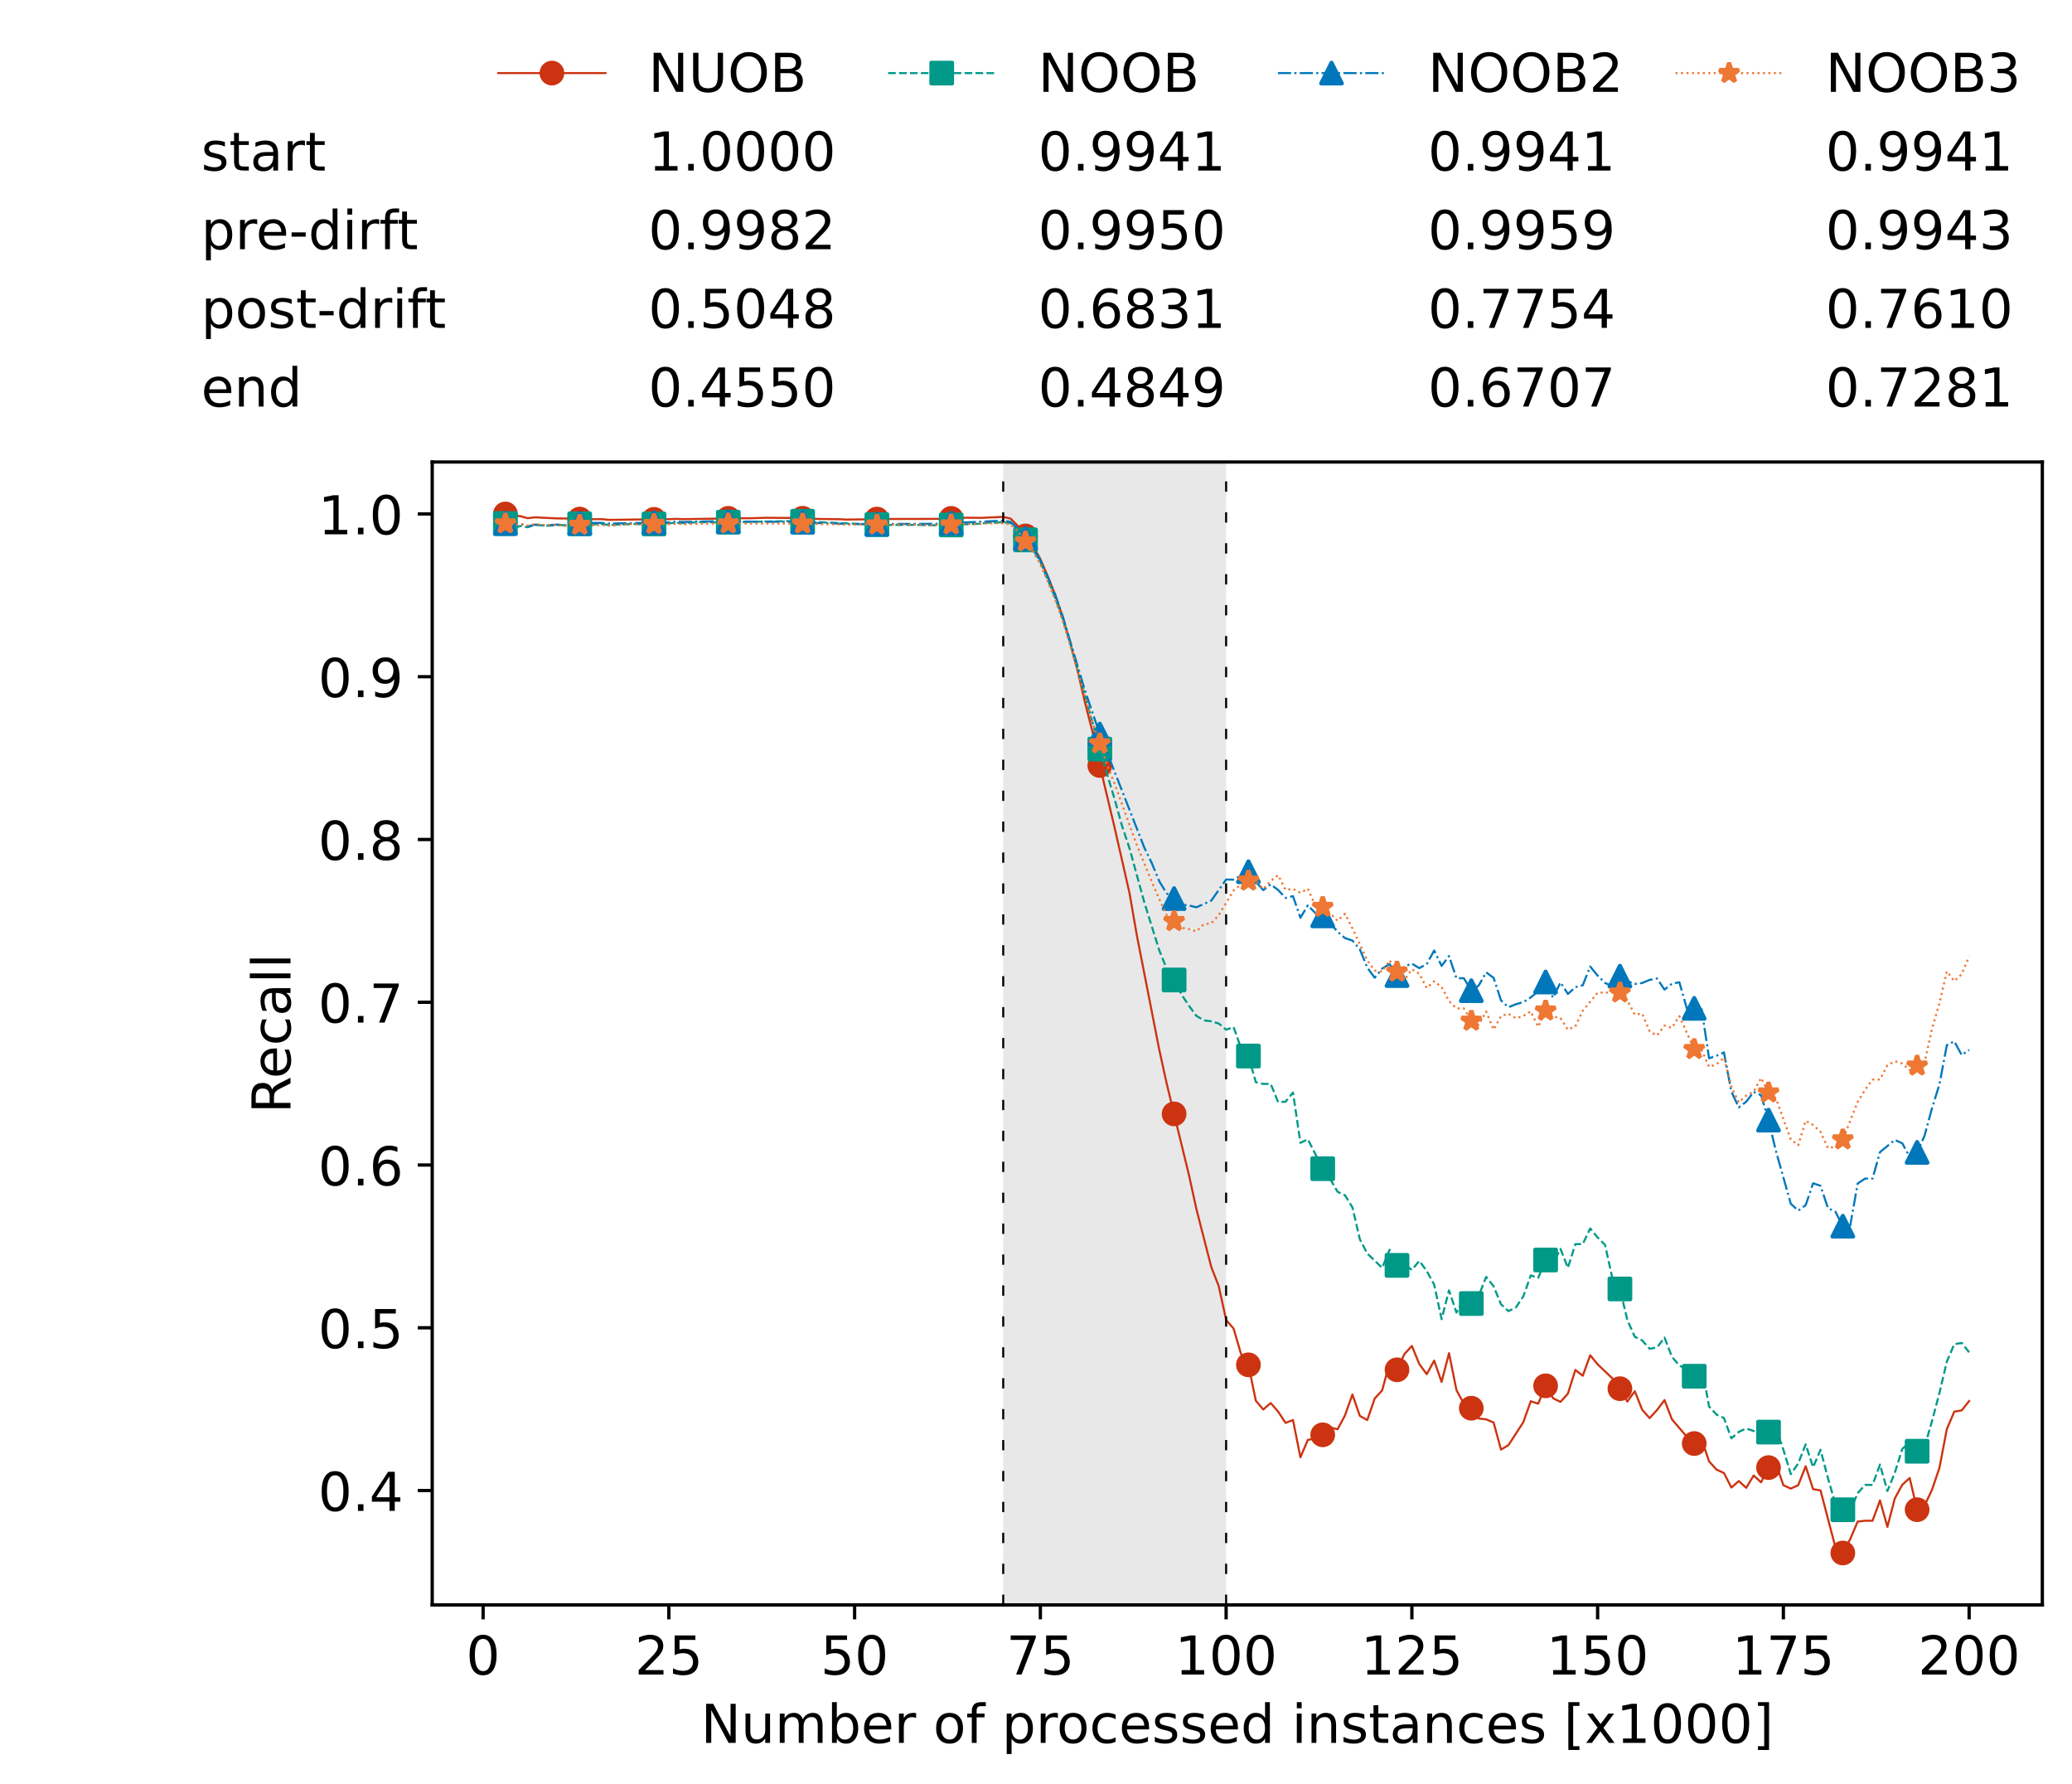 <?xml version="1.0" encoding="utf-8" standalone="no"?>
<!DOCTYPE svg PUBLIC "-//W3C//DTD SVG 1.1//EN"
  "http://www.w3.org/Graphics/SVG/1.1/DTD/svg11.dtd">
<!-- Created with matplotlib (https://matplotlib.org/) -->
<svg height="432.615pt" version="1.1" viewBox="0 0 502.65 432.615" width="502.65pt" xmlns="http://www.w3.org/2000/svg" xmlns:xlink="http://www.w3.org/1999/xlink">
 <defs>
  <style type="text/css">*{stroke-linecap:butt;stroke-linejoin:round;}</style>
 </defs>
 <g id="figure_1">
  <g id="patch_1">
   <path d="M 0 432.615 
L 502.65 432.615 
L 502.65 0 
L 0 0 
z
" style="fill:#ffffff;"/>
  </g>
  <g id="axes_1">
   <g id="patch_2">
    <path d="M 104.85 389.252 
L 495.45 389.252 
L 495.45 112.052 
L 104.85 112.052 
z
" style="fill:#ffffff;"/>
   </g>
   <g id="patch_3">
    <path clip-path="url(#p09878357c7)" d="M 297.446 389.252 
L 297.446 112.052 
L 243.372 112.052 
L 243.372 389.252 
z
" style="fill:#d3d3d3;opacity:0.5;"/>
   </g>
   <g id="matplotlib.axis_1">
    <g id="xtick_1">
     <g id="line2d_1">
      <defs>
       <path d="M 0 0 
L 0 3.5 
" id="m38b0d1142f" style="stroke:#000000;stroke-width:0.8;"/>
      </defs>
      <g>
       <use style="stroke:#000000;stroke-width:0.8;" x="117.197" xlink:href="#m38b0d1142f" y="389.252"/>
      </g>
     </g>
     <g id="text_1">
      <!-- 0 -->
      <g transform="translate(113.061 406.13)scale(0.13 -0.13)">
       <defs>
        <path d="M 31.781 66.406 
Q 24.172 66.406 20.328 58.906 
Q 16.5 51.422 16.5 36.375 
Q 16.5 21.391 20.328 13.891 
Q 24.172 6.391 31.781 6.391 
Q 39.453 6.391 43.281 13.891 
Q 47.125 21.391 47.125 36.375 
Q 47.125 51.422 43.281 58.906 
Q 39.453 66.406 31.781 66.406 
z
M 31.781 74.219 
Q 44.047 74.219 50.516 64.516 
Q 56.984 54.828 56.984 36.375 
Q 56.984 17.969 50.516 8.266 
Q 44.047 -1.422 31.781 -1.422 
Q 19.531 -1.422 13.062 8.266 
Q 6.594 17.969 6.594 36.375 
Q 6.594 54.828 13.062 64.516 
Q 19.531 74.219 31.781 74.219 
z
" id="DejaVuSans-48"/>
       </defs>
       <use xlink:href="#DejaVuSans-48"/>
      </g>
     </g>
    </g>
    <g id="xtick_2">
     <g id="line2d_2">
      <g>
       <use style="stroke:#000000;stroke-width:0.8;" x="162.259" xlink:href="#m38b0d1142f" y="389.252"/>
      </g>
     </g>
     <g id="text_2">
      <!-- 25 -->
      <g transform="translate(153.988 406.13)scale(0.13 -0.13)">
       <defs>
        <path d="M 19.188 8.297 
L 53.609 8.297 
L 53.609 0 
L 7.328 0 
L 7.328 8.297 
Q 12.938 14.109 22.625 23.891 
Q 32.328 33.688 34.812 36.531 
Q 39.547 41.844 41.422 45.531 
Q 43.312 49.219 43.312 52.781 
Q 43.312 58.594 39.234 62.25 
Q 35.156 65.922 28.609 65.922 
Q 23.969 65.922 18.812 64.312 
Q 13.672 62.703 7.812 59.422 
L 7.812 69.391 
Q 13.766 71.781 18.938 73 
Q 24.125 74.219 28.422 74.219 
Q 39.75 74.219 46.484 68.547 
Q 53.219 62.891 53.219 53.422 
Q 53.219 48.922 51.531 44.891 
Q 49.859 40.875 45.406 35.406 
Q 44.188 33.984 37.641 27.219 
Q 31.109 20.453 19.188 8.297 
z
" id="DejaVuSans-50"/>
        <path d="M 10.797 72.906 
L 49.516 72.906 
L 49.516 64.594 
L 19.828 64.594 
L 19.828 46.734 
Q 21.969 47.469 24.109 47.828 
Q 26.266 48.188 28.422 48.188 
Q 40.625 48.188 47.75 41.5 
Q 54.891 34.812 54.891 23.391 
Q 54.891 11.625 47.562 5.094 
Q 40.234 -1.422 26.906 -1.422 
Q 22.312 -1.422 17.547 -0.641 
Q 12.797 0.141 7.719 1.703 
L 7.719 11.625 
Q 12.109 9.234 16.797 8.062 
Q 21.484 6.891 26.703 6.891 
Q 35.156 6.891 40.078 11.328 
Q 45.016 15.766 45.016 23.391 
Q 45.016 31 40.078 35.438 
Q 35.156 39.891 26.703 39.891 
Q 22.75 39.891 18.812 39.016 
Q 14.891 38.141 10.797 36.281 
z
" id="DejaVuSans-53"/>
       </defs>
       <use xlink:href="#DejaVuSans-50"/>
       <use x="63.623" xlink:href="#DejaVuSans-53"/>
      </g>
     </g>
    </g>
    <g id="xtick_3">
     <g id="line2d_3">
      <g>
       <use style="stroke:#000000;stroke-width:0.8;" x="207.322" xlink:href="#m38b0d1142f" y="389.252"/>
      </g>
     </g>
     <g id="text_3">
      <!-- 50 -->
      <g transform="translate(199.05 406.13)scale(0.13 -0.13)">
       <use xlink:href="#DejaVuSans-53"/>
       <use x="63.623" xlink:href="#DejaVuSans-48"/>
      </g>
     </g>
    </g>
    <g id="xtick_4">
     <g id="line2d_4">
      <g>
       <use style="stroke:#000000;stroke-width:0.8;" x="252.384" xlink:href="#m38b0d1142f" y="389.252"/>
      </g>
     </g>
     <g id="text_4">
      <!-- 75 -->
      <g transform="translate(244.113 406.13)scale(0.13 -0.13)">
       <defs>
        <path d="M 8.203 72.906 
L 55.078 72.906 
L 55.078 68.703 
L 28.609 0 
L 18.312 0 
L 43.219 64.594 
L 8.203 64.594 
z
" id="DejaVuSans-55"/>
       </defs>
       <use xlink:href="#DejaVuSans-55"/>
       <use x="63.623" xlink:href="#DejaVuSans-53"/>
      </g>
     </g>
    </g>
    <g id="xtick_5">
     <g id="line2d_5">
      <g>
       <use style="stroke:#000000;stroke-width:0.8;" x="297.446" xlink:href="#m38b0d1142f" y="389.252"/>
      </g>
     </g>
     <g id="text_5">
      <!-- 100 -->
      <g transform="translate(285.039 406.13)scale(0.13 -0.13)">
       <defs>
        <path d="M 12.406 8.297 
L 28.516 8.297 
L 28.516 63.922 
L 10.984 60.406 
L 10.984 69.391 
L 28.422 72.906 
L 38.281 72.906 
L 38.281 8.297 
L 54.391 8.297 
L 54.391 0 
L 12.406 0 
z
" id="DejaVuSans-49"/>
       </defs>
       <use xlink:href="#DejaVuSans-49"/>
       <use x="63.623" xlink:href="#DejaVuSans-48"/>
       <use x="127.246" xlink:href="#DejaVuSans-48"/>
      </g>
     </g>
    </g>
    <g id="xtick_6">
     <g id="line2d_6">
      <g>
       <use style="stroke:#000000;stroke-width:0.8;" x="342.509" xlink:href="#m38b0d1142f" y="389.252"/>
      </g>
     </g>
     <g id="text_6">
      <!-- 125 -->
      <g transform="translate(330.102 406.13)scale(0.13 -0.13)">
       <use xlink:href="#DejaVuSans-49"/>
       <use x="63.623" xlink:href="#DejaVuSans-50"/>
       <use x="127.246" xlink:href="#DejaVuSans-53"/>
      </g>
     </g>
    </g>
    <g id="xtick_7">
     <g id="line2d_7">
      <g>
       <use style="stroke:#000000;stroke-width:0.8;" x="387.571" xlink:href="#m38b0d1142f" y="389.252"/>
      </g>
     </g>
     <g id="text_7">
      <!-- 150 -->
      <g transform="translate(375.164 406.13)scale(0.13 -0.13)">
       <use xlink:href="#DejaVuSans-49"/>
       <use x="63.623" xlink:href="#DejaVuSans-53"/>
       <use x="127.246" xlink:href="#DejaVuSans-48"/>
      </g>
     </g>
    </g>
    <g id="xtick_8">
     <g id="line2d_8">
      <g>
       <use style="stroke:#000000;stroke-width:0.8;" x="432.633" xlink:href="#m38b0d1142f" y="389.252"/>
      </g>
     </g>
     <g id="text_8">
      <!-- 175 -->
      <g transform="translate(420.226 406.13)scale(0.13 -0.13)">
       <use xlink:href="#DejaVuSans-49"/>
       <use x="63.623" xlink:href="#DejaVuSans-55"/>
       <use x="127.246" xlink:href="#DejaVuSans-53"/>
      </g>
     </g>
    </g>
    <g id="xtick_9">
     <g id="line2d_9">
      <g>
       <use style="stroke:#000000;stroke-width:0.8;" x="477.695" xlink:href="#m38b0d1142f" y="389.252"/>
      </g>
     </g>
     <g id="text_9">
      <!-- 200 -->
      <g transform="translate(465.289 406.13)scale(0.13 -0.13)">
       <use xlink:href="#DejaVuSans-50"/>
       <use x="63.623" xlink:href="#DejaVuSans-48"/>
       <use x="127.246" xlink:href="#DejaVuSans-48"/>
      </g>
     </g>
    </g>
    <g id="text_10">
     <!-- Number of processed instances [x1000] -->
     <g transform="translate(170.025 422.711)scale(0.13 -0.13)">
      <defs>
       <path d="M 9.812 72.906 
L 23.094 72.906 
L 55.422 11.922 
L 55.422 72.906 
L 64.984 72.906 
L 64.984 0 
L 51.703 0 
L 19.391 60.984 
L 19.391 0 
L 9.812 0 
z
" id="DejaVuSans-78"/>
       <path d="M 8.5 21.578 
L 8.5 54.688 
L 17.484 54.688 
L 17.484 21.922 
Q 17.484 14.156 20.5 10.266 
Q 23.531 6.391 29.594 6.391 
Q 36.859 6.391 41.078 11.031 
Q 45.312 15.672 45.312 23.688 
L 45.312 54.688 
L 54.297 54.688 
L 54.297 0 
L 45.312 0 
L 45.312 8.406 
Q 42.047 3.422 37.719 1 
Q 33.406 -1.422 27.688 -1.422 
Q 18.266 -1.422 13.375 4.438 
Q 8.5 10.297 8.5 21.578 
z
M 31.109 56 
z
" id="DejaVuSans-117"/>
       <path d="M 52 44.188 
Q 55.375 50.25 60.062 53.125 
Q 64.75 56 71.094 56 
Q 79.641 56 84.281 50.016 
Q 88.922 44.047 88.922 33.016 
L 88.922 0 
L 79.891 0 
L 79.891 32.719 
Q 79.891 40.578 77.094 44.375 
Q 74.312 48.188 68.609 48.188 
Q 61.625 48.188 57.562 43.547 
Q 53.516 38.922 53.516 30.906 
L 53.516 0 
L 44.484 0 
L 44.484 32.719 
Q 44.484 40.625 41.703 44.406 
Q 38.922 48.188 33.109 48.188 
Q 26.219 48.188 22.156 43.531 
Q 18.109 38.875 18.109 30.906 
L 18.109 0 
L 9.078 0 
L 9.078 54.688 
L 18.109 54.688 
L 18.109 46.188 
Q 21.188 51.219 25.484 53.609 
Q 29.781 56 35.688 56 
Q 41.656 56 45.828 52.969 
Q 50 49.953 52 44.188 
z
" id="DejaVuSans-109"/>
       <path d="M 48.688 27.297 
Q 48.688 37.203 44.609 42.844 
Q 40.531 48.484 33.406 48.484 
Q 26.266 48.484 22.188 42.844 
Q 18.109 37.203 18.109 27.297 
Q 18.109 17.391 22.188 11.75 
Q 26.266 6.109 33.406 6.109 
Q 40.531 6.109 44.609 11.75 
Q 48.688 17.391 48.688 27.297 
z
M 18.109 46.391 
Q 20.953 51.266 25.266 53.625 
Q 29.594 56 35.594 56 
Q 45.562 56 51.781 48.094 
Q 58.016 40.188 58.016 27.297 
Q 58.016 14.406 51.781 6.484 
Q 45.562 -1.422 35.594 -1.422 
Q 29.594 -1.422 25.266 0.953 
Q 20.953 3.328 18.109 8.203 
L 18.109 0 
L 9.078 0 
L 9.078 75.984 
L 18.109 75.984 
z
" id="DejaVuSans-98"/>
       <path d="M 56.203 29.594 
L 56.203 25.203 
L 14.891 25.203 
Q 15.484 15.922 20.484 11.062 
Q 25.484 6.203 34.422 6.203 
Q 39.594 6.203 44.453 7.469 
Q 49.312 8.734 54.109 11.281 
L 54.109 2.781 
Q 49.266 0.734 44.188 -0.344 
Q 39.109 -1.422 33.891 -1.422 
Q 20.797 -1.422 13.156 6.188 
Q 5.516 13.812 5.516 26.812 
Q 5.516 40.234 12.766 48.109 
Q 20.016 56 32.328 56 
Q 43.359 56 49.781 48.891 
Q 56.203 41.797 56.203 29.594 
z
M 47.219 32.234 
Q 47.125 39.594 43.094 43.984 
Q 39.062 48.391 32.422 48.391 
Q 24.906 48.391 20.391 44.141 
Q 15.875 39.891 15.188 32.172 
z
" id="DejaVuSans-101"/>
       <path d="M 41.109 46.297 
Q 39.594 47.172 37.812 47.578 
Q 36.031 48 33.891 48 
Q 26.266 48 22.188 43.047 
Q 18.109 38.094 18.109 28.812 
L 18.109 0 
L 9.078 0 
L 9.078 54.688 
L 18.109 54.688 
L 18.109 46.188 
Q 20.953 51.172 25.484 53.578 
Q 30.031 56 36.531 56 
Q 37.453 56 38.578 55.875 
Q 39.703 55.766 41.062 55.516 
z
" id="DejaVuSans-114"/>
       <path id="DejaVuSans-32"/>
       <path d="M 30.609 48.391 
Q 23.391 48.391 19.188 42.75 
Q 14.984 37.109 14.984 27.297 
Q 14.984 17.484 19.156 11.844 
Q 23.344 6.203 30.609 6.203 
Q 37.797 6.203 41.984 11.859 
Q 46.188 17.531 46.188 27.297 
Q 46.188 37.016 41.984 42.703 
Q 37.797 48.391 30.609 48.391 
z
M 30.609 56 
Q 42.328 56 49.016 48.375 
Q 55.719 40.766 55.719 27.297 
Q 55.719 13.875 49.016 6.219 
Q 42.328 -1.422 30.609 -1.422 
Q 18.844 -1.422 12.172 6.219 
Q 5.516 13.875 5.516 27.297 
Q 5.516 40.766 12.172 48.375 
Q 18.844 56 30.609 56 
z
" id="DejaVuSans-111"/>
       <path d="M 37.109 75.984 
L 37.109 68.5 
L 28.516 68.5 
Q 23.688 68.5 21.797 66.547 
Q 19.922 64.594 19.922 59.516 
L 19.922 54.688 
L 34.719 54.688 
L 34.719 47.703 
L 19.922 47.703 
L 19.922 0 
L 10.891 0 
L 10.891 47.703 
L 2.297 47.703 
L 2.297 54.688 
L 10.891 54.688 
L 10.891 58.5 
Q 10.891 67.625 15.141 71.797 
Q 19.391 75.984 28.609 75.984 
z
" id="DejaVuSans-102"/>
       <path d="M 18.109 8.203 
L 18.109 -20.797 
L 9.078 -20.797 
L 9.078 54.688 
L 18.109 54.688 
L 18.109 46.391 
Q 20.953 51.266 25.266 53.625 
Q 29.594 56 35.594 56 
Q 45.562 56 51.781 48.094 
Q 58.016 40.188 58.016 27.297 
Q 58.016 14.406 51.781 6.484 
Q 45.562 -1.422 35.594 -1.422 
Q 29.594 -1.422 25.266 0.953 
Q 20.953 3.328 18.109 8.203 
z
M 48.688 27.297 
Q 48.688 37.203 44.609 42.844 
Q 40.531 48.484 33.406 48.484 
Q 26.266 48.484 22.188 42.844 
Q 18.109 37.203 18.109 27.297 
Q 18.109 17.391 22.188 11.75 
Q 26.266 6.109 33.406 6.109 
Q 40.531 6.109 44.609 11.75 
Q 48.688 17.391 48.688 27.297 
z
" id="DejaVuSans-112"/>
       <path d="M 48.781 52.594 
L 48.781 44.188 
Q 44.969 46.297 41.141 47.344 
Q 37.312 48.391 33.406 48.391 
Q 24.656 48.391 19.812 42.844 
Q 14.984 37.312 14.984 27.297 
Q 14.984 17.281 19.812 11.734 
Q 24.656 6.203 33.406 6.203 
Q 37.312 6.203 41.141 7.25 
Q 44.969 8.297 48.781 10.406 
L 48.781 2.094 
Q 45.016 0.344 40.984 -0.531 
Q 36.969 -1.422 32.422 -1.422 
Q 20.062 -1.422 12.781 6.344 
Q 5.516 14.109 5.516 27.297 
Q 5.516 40.672 12.859 48.328 
Q 20.219 56 33.016 56 
Q 37.156 56 41.109 55.141 
Q 45.062 54.297 48.781 52.594 
z
" id="DejaVuSans-99"/>
       <path d="M 44.281 53.078 
L 44.281 44.578 
Q 40.484 46.531 36.375 47.5 
Q 32.281 48.484 27.875 48.484 
Q 21.188 48.484 17.844 46.438 
Q 14.5 44.391 14.5 40.281 
Q 14.5 37.156 16.891 35.375 
Q 19.281 33.594 26.516 31.984 
L 29.594 31.297 
Q 39.156 29.25 43.188 25.516 
Q 47.219 21.781 47.219 15.094 
Q 47.219 7.469 41.188 3.016 
Q 35.156 -1.422 24.609 -1.422 
Q 20.219 -1.422 15.453 -0.562 
Q 10.688 0.297 5.422 2 
L 5.422 11.281 
Q 10.406 8.688 15.234 7.391 
Q 20.062 6.109 24.812 6.109 
Q 31.156 6.109 34.562 8.281 
Q 37.984 10.453 37.984 14.406 
Q 37.984 18.062 35.516 20.016 
Q 33.062 21.969 24.703 23.781 
L 21.578 24.516 
Q 13.234 26.266 9.516 29.906 
Q 5.812 33.547 5.812 39.891 
Q 5.812 47.609 11.281 51.797 
Q 16.75 56 26.812 56 
Q 31.781 56 36.172 55.266 
Q 40.578 54.547 44.281 53.078 
z
" id="DejaVuSans-115"/>
       <path d="M 45.406 46.391 
L 45.406 75.984 
L 54.391 75.984 
L 54.391 0 
L 45.406 0 
L 45.406 8.203 
Q 42.578 3.328 38.25 0.953 
Q 33.938 -1.422 27.875 -1.422 
Q 17.969 -1.422 11.734 6.484 
Q 5.516 14.406 5.516 27.297 
Q 5.516 40.188 11.734 48.094 
Q 17.969 56 27.875 56 
Q 33.938 56 38.25 53.625 
Q 42.578 51.266 45.406 46.391 
z
M 14.797 27.297 
Q 14.797 17.391 18.875 11.75 
Q 22.953 6.109 30.078 6.109 
Q 37.203 6.109 41.297 11.75 
Q 45.406 17.391 45.406 27.297 
Q 45.406 37.203 41.297 42.844 
Q 37.203 48.484 30.078 48.484 
Q 22.953 48.484 18.875 42.844 
Q 14.797 37.203 14.797 27.297 
z
" id="DejaVuSans-100"/>
       <path d="M 9.422 54.688 
L 18.406 54.688 
L 18.406 0 
L 9.422 0 
z
M 9.422 75.984 
L 18.406 75.984 
L 18.406 64.594 
L 9.422 64.594 
z
" id="DejaVuSans-105"/>
       <path d="M 54.891 33.016 
L 54.891 0 
L 45.906 0 
L 45.906 32.719 
Q 45.906 40.484 42.875 44.328 
Q 39.844 48.188 33.797 48.188 
Q 26.516 48.188 22.312 43.547 
Q 18.109 38.922 18.109 30.906 
L 18.109 0 
L 9.078 0 
L 9.078 54.688 
L 18.109 54.688 
L 18.109 46.188 
Q 21.344 51.125 25.703 53.562 
Q 30.078 56 35.797 56 
Q 45.219 56 50.047 50.172 
Q 54.891 44.344 54.891 33.016 
z
" id="DejaVuSans-110"/>
       <path d="M 18.312 70.219 
L 18.312 54.688 
L 36.812 54.688 
L 36.812 47.703 
L 18.312 47.703 
L 18.312 18.016 
Q 18.312 11.328 20.141 9.422 
Q 21.969 7.516 27.594 7.516 
L 36.812 7.516 
L 36.812 0 
L 27.594 0 
Q 17.188 0 13.234 3.875 
Q 9.281 7.766 9.281 18.016 
L 9.281 47.703 
L 2.688 47.703 
L 2.688 54.688 
L 9.281 54.688 
L 9.281 70.219 
z
" id="DejaVuSans-116"/>
       <path d="M 34.281 27.484 
Q 23.391 27.484 19.188 25 
Q 14.984 22.516 14.984 16.5 
Q 14.984 11.719 18.141 8.906 
Q 21.297 6.109 26.703 6.109 
Q 34.188 6.109 38.703 11.406 
Q 43.219 16.703 43.219 25.484 
L 43.219 27.484 
z
M 52.203 31.203 
L 52.203 0 
L 43.219 0 
L 43.219 8.297 
Q 40.141 3.328 35.547 0.953 
Q 30.953 -1.422 24.312 -1.422 
Q 15.922 -1.422 10.953 3.297 
Q 6 8.016 6 15.922 
Q 6 25.141 12.172 29.828 
Q 18.359 34.516 30.609 34.516 
L 43.219 34.516 
L 43.219 35.406 
Q 43.219 41.609 39.141 45 
Q 35.062 48.391 27.688 48.391 
Q 23 48.391 18.547 47.266 
Q 14.109 46.141 10.016 43.891 
L 10.016 52.203 
Q 14.938 54.109 19.578 55.047 
Q 24.219 56 28.609 56 
Q 40.484 56 46.344 49.844 
Q 52.203 43.703 52.203 31.203 
z
" id="DejaVuSans-97"/>
       <path d="M 8.594 75.984 
L 29.297 75.984 
L 29.297 69 
L 17.578 69 
L 17.578 -6.203 
L 29.297 -6.203 
L 29.297 -13.188 
L 8.594 -13.188 
z
" id="DejaVuSans-91"/>
       <path d="M 54.891 54.688 
L 35.109 28.078 
L 55.906 0 
L 45.312 0 
L 29.391 21.484 
L 13.484 0 
L 2.875 0 
L 24.125 28.609 
L 4.688 54.688 
L 15.281 54.688 
L 29.781 35.203 
L 44.281 54.688 
z
" id="DejaVuSans-120"/>
       <path d="M 30.422 75.984 
L 30.422 -13.188 
L 9.719 -13.188 
L 9.719 -6.203 
L 21.391 -6.203 
L 21.391 69 
L 9.719 69 
L 9.719 75.984 
z
" id="DejaVuSans-93"/>
      </defs>
      <use xlink:href="#DejaVuSans-78"/>
      <use x="74.805" xlink:href="#DejaVuSans-117"/>
      <use x="138.184" xlink:href="#DejaVuSans-109"/>
      <use x="235.596" xlink:href="#DejaVuSans-98"/>
      <use x="299.072" xlink:href="#DejaVuSans-101"/>
      <use x="360.596" xlink:href="#DejaVuSans-114"/>
      <use x="401.709" xlink:href="#DejaVuSans-32"/>
      <use x="433.496" xlink:href="#DejaVuSans-111"/>
      <use x="494.678" xlink:href="#DejaVuSans-102"/>
      <use x="529.883" xlink:href="#DejaVuSans-32"/>
      <use x="561.67" xlink:href="#DejaVuSans-112"/>
      <use x="625.146" xlink:href="#DejaVuSans-114"/>
      <use x="664.01" xlink:href="#DejaVuSans-111"/>
      <use x="725.191" xlink:href="#DejaVuSans-99"/>
      <use x="780.172" xlink:href="#DejaVuSans-101"/>
      <use x="841.695" xlink:href="#DejaVuSans-115"/>
      <use x="893.795" xlink:href="#DejaVuSans-115"/>
      <use x="945.895" xlink:href="#DejaVuSans-101"/>
      <use x="1007.418" xlink:href="#DejaVuSans-100"/>
      <use x="1070.895" xlink:href="#DejaVuSans-32"/>
      <use x="1102.682" xlink:href="#DejaVuSans-105"/>
      <use x="1130.465" xlink:href="#DejaVuSans-110"/>
      <use x="1193.844" xlink:href="#DejaVuSans-115"/>
      <use x="1245.943" xlink:href="#DejaVuSans-116"/>
      <use x="1285.152" xlink:href="#DejaVuSans-97"/>
      <use x="1346.432" xlink:href="#DejaVuSans-110"/>
      <use x="1409.811" xlink:href="#DejaVuSans-99"/>
      <use x="1464.791" xlink:href="#DejaVuSans-101"/>
      <use x="1526.314" xlink:href="#DejaVuSans-115"/>
      <use x="1578.414" xlink:href="#DejaVuSans-32"/>
      <use x="1610.201" xlink:href="#DejaVuSans-91"/>
      <use x="1649.215" xlink:href="#DejaVuSans-120"/>
      <use x="1708.395" xlink:href="#DejaVuSans-49"/>
      <use x="1772.018" xlink:href="#DejaVuSans-48"/>
      <use x="1835.641" xlink:href="#DejaVuSans-48"/>
      <use x="1899.264" xlink:href="#DejaVuSans-48"/>
      <use x="1962.887" xlink:href="#DejaVuSans-93"/>
     </g>
    </g>
   </g>
   <g id="matplotlib.axis_2">
    <g id="ytick_1">
     <g id="line2d_10">
      <defs>
       <path d="M 0 0 
L -3.5 0 
" id="m1d3f026910" style="stroke:#000000;stroke-width:0.8;"/>
      </defs>
      <g>
       <use style="stroke:#000000;stroke-width:0.8;" x="104.85" xlink:href="#m1d3f026910" y="361.505"/>
      </g>
     </g>
     <g id="text_11">
      <!-- 0.4 -->
      <g transform="translate(77.176 366.444)scale(0.13 -0.13)">
       <defs>
        <path d="M 10.688 12.406 
L 21 12.406 
L 21 0 
L 10.688 0 
z
" id="DejaVuSans-46"/>
        <path d="M 37.797 64.312 
L 12.891 25.391 
L 37.797 25.391 
z
M 35.203 72.906 
L 47.609 72.906 
L 47.609 25.391 
L 58.016 25.391 
L 58.016 17.188 
L 47.609 17.188 
L 47.609 0 
L 37.797 0 
L 37.797 17.188 
L 4.891 17.188 
L 4.891 26.703 
z
" id="DejaVuSans-52"/>
       </defs>
       <use xlink:href="#DejaVuSans-48"/>
       <use x="63.623" xlink:href="#DejaVuSans-46"/>
       <use x="95.41" xlink:href="#DejaVuSans-52"/>
      </g>
     </g>
    </g>
    <g id="ytick_2">
     <g id="line2d_11">
      <g>
       <use style="stroke:#000000;stroke-width:0.8;" x="104.85" xlink:href="#m1d3f026910" y="322.029"/>
      </g>
     </g>
     <g id="text_12">
      <!-- 0.5 -->
      <g transform="translate(77.176 326.968)scale(0.13 -0.13)">
       <use xlink:href="#DejaVuSans-48"/>
       <use x="63.623" xlink:href="#DejaVuSans-46"/>
       <use x="95.41" xlink:href="#DejaVuSans-53"/>
      </g>
     </g>
    </g>
    <g id="ytick_3">
     <g id="line2d_12">
      <g>
       <use style="stroke:#000000;stroke-width:0.8;" x="104.85" xlink:href="#m1d3f026910" y="282.554"/>
      </g>
     </g>
     <g id="text_13">
      <!-- 0.6 -->
      <g transform="translate(77.176 287.493)scale(0.13 -0.13)">
       <defs>
        <path d="M 33.016 40.375 
Q 26.375 40.375 22.484 35.828 
Q 18.609 31.297 18.609 23.391 
Q 18.609 15.531 22.484 10.953 
Q 26.375 6.391 33.016 6.391 
Q 39.656 6.391 43.531 10.953 
Q 47.406 15.531 47.406 23.391 
Q 47.406 31.297 43.531 35.828 
Q 39.656 40.375 33.016 40.375 
z
M 52.594 71.297 
L 52.594 62.312 
Q 48.875 64.062 45.094 64.984 
Q 41.312 65.922 37.594 65.922 
Q 27.828 65.922 22.672 59.328 
Q 17.531 52.734 16.797 39.406 
Q 19.672 43.656 24.016 45.922 
Q 28.375 48.188 33.594 48.188 
Q 44.578 48.188 50.953 41.516 
Q 57.328 34.859 57.328 23.391 
Q 57.328 12.156 50.688 5.359 
Q 44.047 -1.422 33.016 -1.422 
Q 20.359 -1.422 13.672 8.266 
Q 6.984 17.969 6.984 36.375 
Q 6.984 53.656 15.188 63.938 
Q 23.391 74.219 37.203 74.219 
Q 40.922 74.219 44.703 73.484 
Q 48.484 72.75 52.594 71.297 
z
" id="DejaVuSans-54"/>
       </defs>
       <use xlink:href="#DejaVuSans-48"/>
       <use x="63.623" xlink:href="#DejaVuSans-46"/>
       <use x="95.41" xlink:href="#DejaVuSans-54"/>
      </g>
     </g>
    </g>
    <g id="ytick_4">
     <g id="line2d_13">
      <g>
       <use style="stroke:#000000;stroke-width:0.8;" x="104.85" xlink:href="#m1d3f026910" y="243.078"/>
      </g>
     </g>
     <g id="text_14">
      <!-- 0.7 -->
      <g transform="translate(77.176 248.017)scale(0.13 -0.13)">
       <use xlink:href="#DejaVuSans-48"/>
       <use x="63.623" xlink:href="#DejaVuSans-46"/>
       <use x="95.41" xlink:href="#DejaVuSans-55"/>
      </g>
     </g>
    </g>
    <g id="ytick_5">
     <g id="line2d_14">
      <g>
       <use style="stroke:#000000;stroke-width:0.8;" x="104.85" xlink:href="#m1d3f026910" y="203.603"/>
      </g>
     </g>
     <g id="text_15">
      <!-- 0.8 -->
      <g transform="translate(77.176 208.542)scale(0.13 -0.13)">
       <defs>
        <path d="M 31.781 34.625 
Q 24.75 34.625 20.719 30.859 
Q 16.703 27.094 16.703 20.516 
Q 16.703 13.922 20.719 10.156 
Q 24.75 6.391 31.781 6.391 
Q 38.812 6.391 42.859 10.172 
Q 46.922 13.969 46.922 20.516 
Q 46.922 27.094 42.891 30.859 
Q 38.875 34.625 31.781 34.625 
z
M 21.922 38.812 
Q 15.578 40.375 12.031 44.719 
Q 8.5 49.078 8.5 55.328 
Q 8.5 64.062 14.719 69.141 
Q 20.953 74.219 31.781 74.219 
Q 42.672 74.219 48.875 69.141 
Q 55.078 64.062 55.078 55.328 
Q 55.078 49.078 51.531 44.719 
Q 48 40.375 41.703 38.812 
Q 48.828 37.156 52.797 32.312 
Q 56.781 27.484 56.781 20.516 
Q 56.781 9.906 50.312 4.234 
Q 43.844 -1.422 31.781 -1.422 
Q 19.734 -1.422 13.25 4.234 
Q 6.781 9.906 6.781 20.516 
Q 6.781 27.484 10.781 32.312 
Q 14.797 37.156 21.922 38.812 
z
M 18.312 54.391 
Q 18.312 48.734 21.844 45.562 
Q 25.391 42.391 31.781 42.391 
Q 38.141 42.391 41.719 45.562 
Q 45.312 48.734 45.312 54.391 
Q 45.312 60.062 41.719 63.234 
Q 38.141 66.406 31.781 66.406 
Q 25.391 66.406 21.844 63.234 
Q 18.312 60.062 18.312 54.391 
z
" id="DejaVuSans-56"/>
       </defs>
       <use xlink:href="#DejaVuSans-48"/>
       <use x="63.623" xlink:href="#DejaVuSans-46"/>
       <use x="95.41" xlink:href="#DejaVuSans-56"/>
      </g>
     </g>
    </g>
    <g id="ytick_6">
     <g id="line2d_15">
      <g>
       <use style="stroke:#000000;stroke-width:0.8;" x="104.85" xlink:href="#m1d3f026910" y="164.127"/>
      </g>
     </g>
     <g id="text_16">
      <!-- 0.9 -->
      <g transform="translate(77.176 169.066)scale(0.13 -0.13)">
       <defs>
        <path d="M 10.984 1.516 
L 10.984 10.5 
Q 14.703 8.734 18.5 7.812 
Q 22.312 6.891 25.984 6.891 
Q 35.75 6.891 40.891 13.453 
Q 46.047 20.016 46.781 33.406 
Q 43.953 29.203 39.594 26.953 
Q 35.25 24.703 29.984 24.703 
Q 19.047 24.703 12.672 31.312 
Q 6.297 37.938 6.297 49.422 
Q 6.297 60.641 12.938 67.422 
Q 19.578 74.219 30.609 74.219 
Q 43.266 74.219 49.922 64.516 
Q 56.594 54.828 56.594 36.375 
Q 56.594 19.141 48.406 8.859 
Q 40.234 -1.422 26.422 -1.422 
Q 22.703 -1.422 18.891 -0.688 
Q 15.094 0.047 10.984 1.516 
z
M 30.609 32.422 
Q 37.25 32.422 41.125 36.953 
Q 45.016 41.5 45.016 49.422 
Q 45.016 57.281 41.125 61.844 
Q 37.25 66.406 30.609 66.406 
Q 23.969 66.406 20.094 61.844 
Q 16.219 57.281 16.219 49.422 
Q 16.219 41.5 20.094 36.953 
Q 23.969 32.422 30.609 32.422 
z
" id="DejaVuSans-57"/>
       </defs>
       <use xlink:href="#DejaVuSans-48"/>
       <use x="63.623" xlink:href="#DejaVuSans-46"/>
       <use x="95.41" xlink:href="#DejaVuSans-57"/>
      </g>
     </g>
    </g>
    <g id="ytick_7">
     <g id="line2d_16">
      <g>
       <use style="stroke:#000000;stroke-width:0.8;" x="104.85" xlink:href="#m1d3f026910" y="124.652"/>
      </g>
     </g>
     <g id="text_17">
      <!-- 1.0 -->
      <g transform="translate(77.176 129.591)scale(0.13 -0.13)">
       <use xlink:href="#DejaVuSans-49"/>
       <use x="63.623" xlink:href="#DejaVuSans-46"/>
       <use x="95.41" xlink:href="#DejaVuSans-48"/>
      </g>
     </g>
    </g>
    <g id="text_18">
     <!-- Recall -->
     <g transform="translate(70.472 270.044)rotate(-90)scale(0.13 -0.13)">
      <defs>
       <path d="M 44.391 34.188 
Q 47.562 33.109 50.562 29.594 
Q 53.562 26.078 56.594 19.922 
L 66.609 0 
L 56 0 
L 46.688 18.703 
Q 43.062 26.031 39.672 28.422 
Q 36.281 30.812 30.422 30.812 
L 19.672 30.812 
L 19.672 0 
L 9.812 0 
L 9.812 72.906 
L 32.078 72.906 
Q 44.578 72.906 50.734 67.672 
Q 56.891 62.453 56.891 51.906 
Q 56.891 45.016 53.688 40.469 
Q 50.484 35.938 44.391 34.188 
z
M 19.672 64.797 
L 19.672 38.922 
L 32.078 38.922 
Q 39.203 38.922 42.844 42.219 
Q 46.484 45.516 46.484 51.906 
Q 46.484 58.297 42.844 61.547 
Q 39.203 64.797 32.078 64.797 
z
" id="DejaVuSans-82"/>
       <path d="M 9.422 75.984 
L 18.406 75.984 
L 18.406 0 
L 9.422 0 
z
" id="DejaVuSans-108"/>
      </defs>
      <use xlink:href="#DejaVuSans-82"/>
      <use x="64.982" xlink:href="#DejaVuSans-101"/>
      <use x="126.506" xlink:href="#DejaVuSans-99"/>
      <use x="181.486" xlink:href="#DejaVuSans-97"/>
      <use x="242.766" xlink:href="#DejaVuSans-108"/>
      <use x="270.549" xlink:href="#DejaVuSans-108"/>
     </g>
    </g>
   </g>
   <g id="line2d_17"/>
   <g id="line2d_18"/>
   <g id="line2d_19"/>
   <g id="line2d_20"/>
   <g id="line2d_21"/>
   <g id="line2d_22">
    <path clip-path="url(#p09878357c7)" d="M 122.605 124.652 
L 124.407 125.059 
L 126.21 125.183 
L 128.012 125.674 
L 129.815 125.469 
L 135.222 125.737 
L 138.827 125.766 
L 142.432 125.928 
L 146.037 125.918 
L 147.839 126.09 
L 156.852 125.963 
L 162.259 125.922 
L 164.062 125.837 
L 165.864 125.915 
L 178.482 125.704 
L 182.087 125.695 
L 185.692 125.579 
L 191.099 125.619 
L 192.902 125.581 
L 198.309 125.857 
L 203.717 125.935 
L 205.519 126.016 
L 216.334 125.867 
L 228.952 125.84 
L 234.359 125.561 
L 237.964 125.598 
L 243.372 125.362 
L 245.174 125.781 
L 246.976 127.628 
L 250.581 132.331 
L 252.384 135.589 
L 254.186 139.796 
L 255.989 144.324 
L 257.791 149.574 
L 259.594 155.777 
L 261.396 162.598 
L 263.199 170.341 
L 265.001 177.367 
L 266.804 185.661 
L 270.409 200.806 
L 274.014 216.628 
L 275.816 227.004 
L 279.421 245.381 
L 281.224 254.576 
L 283.026 262.794 
L 288.434 284.998 
L 290.236 293.241 
L 293.841 307.282 
L 295.644 311.893 
L 297.446 320.124 
L 299.249 322.212 
L 301.051 328.344 
L 302.854 331.016 
L 304.656 339.72 
L 306.459 341.852 
L 308.261 340.29 
L 310.064 342.362 
L 311.866 345.103 
L 313.669 344.408 
L 315.471 353.442 
L 317.274 349.211 
L 319.076 348.941 
L 320.879 347.992 
L 322.681 346.199 
L 324.484 346.652 
L 326.286 343.27 
L 328.089 338.209 
L 329.891 343.417 
L 331.694 344.404 
L 333.496 339.179 
L 335.299 337.206 
L 337.101 330.626 
L 338.904 332.221 
L 340.706 328.408 
L 342.509 326.435 
L 344.311 330.821 
L 346.114 333.288 
L 347.916 329.998 
L 349.719 335.158 
L 351.521 328.181 
L 353.324 337.152 
L 355.126 340.442 
L 356.928 341.538 
L 358.731 344.045 
L 360.533 344.244 
L 362.336 345.003 
L 364.138 351.583 
L 365.941 350.486 
L 369.546 344.924 
L 371.348 339.848 
L 373.151 340.446 
L 374.953 336.11 
L 376.756 339.125 
L 378.558 340.003 
L 380.361 338.009 
L 382.163 332.252 
L 383.966 333.662 
L 385.768 328.701 
L 387.571 330.894 
L 391.176 334.333 
L 392.978 336.801 
L 394.781 339.934 
L 396.583 337.427 
L 398.386 341.913 
L 400.188 343.937 
L 401.991 341.964 
L 403.793 339.571 
L 405.596 344.236 
L 409.201 348.462 
L 411.003 350.107 
L 412.806 349.11 
L 414.608 354.436 
L 416.411 356.43 
L 418.213 357.252 
L 420.016 360.777 
L 421.818 359.207 
L 423.621 360.852 
L 425.423 357.861 
L 427.226 359.506 
L 429.028 355.942 
L 430.831 355.002 
L 432.633 360.208 
L 434.436 361.036 
L 436.238 360.208 
L 438.041 355.602 
L 439.843 361.169 
L 441.646 361.473 
L 445.251 375.242 
L 447.053 376.652 
L 448.856 373.263 
L 450.658 369.033 
L 452.461 368.834 
L 454.263 368.834 
L 456.066 363.899 
L 457.868 370.314 
L 459.671 363.406 
L 461.473 360.116 
L 463.276 358.471 
L 465.078 366.147 
L 466.881 365.135 
L 468.683 361.339 
L 470.485 356.025 
L 472.288 346.605 
L 474.09 342.375 
L 475.893 342.072 
L 477.695 339.794 
L 477.695 339.794 
" style="fill:none;stroke:#cc3311;stroke-linecap:square;stroke-width:0.5;"/>
    <defs>
     <path d="M 0 2.5 
C 0.663 2.5 1.299 2.237 1.768 1.768 
C 2.237 1.299 2.5 0.663 2.5 0 
C 2.5 -0.663 2.237 -1.299 1.768 -1.768 
C 1.299 -2.237 0.663 -2.5 0 -2.5 
C -0.663 -2.5 -1.299 -2.237 -1.768 -1.768 
C -2.237 -1.299 -2.5 -0.663 -2.5 0 
C -2.5 0.663 -2.237 1.299 -1.768 1.768 
C -1.299 2.237 -0.663 2.5 0 2.5 
z
" id="m2bb25c1c65" style="stroke:#cc3311;"/>
    </defs>
    <g clip-path="url(#p09878357c7)">
     <use style="fill:#cc3311;stroke:#cc3311;" x="122.605" xlink:href="#m2bb25c1c65" y="124.652"/>
     <use style="fill:#cc3311;stroke:#cc3311;" x="140.629" xlink:href="#m2bb25c1c65" y="125.891"/>
     <use style="fill:#cc3311;stroke:#cc3311;" x="158.654" xlink:href="#m2bb25c1c65" y="125.963"/>
     <use style="fill:#cc3311;stroke:#cc3311;" x="176.679" xlink:href="#m2bb25c1c65" y="125.713"/>
     <use style="fill:#cc3311;stroke:#cc3311;" x="194.704" xlink:href="#m2bb25c1c65" y="125.697"/>
     <use style="fill:#cc3311;stroke:#cc3311;" x="212.729" xlink:href="#m2bb25c1c65" y="125.895"/>
     <use style="fill:#cc3311;stroke:#cc3311;" x="230.754" xlink:href="#m2bb25c1c65" y="125.724"/>
     <use style="fill:#cc3311;stroke:#cc3311;" x="248.779" xlink:href="#m2bb25c1c65" y="129.986"/>
     <use style="fill:#cc3311;stroke:#cc3311;" x="266.804" xlink:href="#m2bb25c1c65" y="185.661"/>
     <use style="fill:#cc3311;stroke:#cc3311;" x="284.829" xlink:href="#m2bb25c1c65" y="270.157"/>
     <use style="fill:#cc3311;stroke:#cc3311;" x="302.854" xlink:href="#m2bb25c1c65" y="331.016"/>
     <use style="fill:#cc3311;stroke:#cc3311;" x="320.879" xlink:href="#m2bb25c1c65" y="347.992"/>
     <use style="fill:#cc3311;stroke:#cc3311;" x="338.904" xlink:href="#m2bb25c1c65" y="332.221"/>
     <use style="fill:#cc3311;stroke:#cc3311;" x="356.928" xlink:href="#m2bb25c1c65" y="341.538"/>
     <use style="fill:#cc3311;stroke:#cc3311;" x="374.953" xlink:href="#m2bb25c1c65" y="336.11"/>
     <use style="fill:#cc3311;stroke:#cc3311;" x="392.978" xlink:href="#m2bb25c1c65" y="336.801"/>
     <use style="fill:#cc3311;stroke:#cc3311;" x="411.003" xlink:href="#m2bb25c1c65" y="350.107"/>
     <use style="fill:#cc3311;stroke:#cc3311;" x="429.028" xlink:href="#m2bb25c1c65" y="355.942"/>
     <use style="fill:#cc3311;stroke:#cc3311;" x="447.053" xlink:href="#m2bb25c1c65" y="376.652"/>
     <use style="fill:#cc3311;stroke:#cc3311;" x="465.078" xlink:href="#m2bb25c1c65" y="366.147"/>
    </g>
   </g>
   <g id="line2d_23"/>
   <g id="line2d_24"/>
   <g id="line2d_25"/>
   <g id="line2d_26"/>
   <g id="line2d_27">
    <path clip-path="url(#p09878357c7)" d="M 122.605 126.978 
L 124.407 128.257 
L 126.21 127.575 
L 128.012 127.883 
L 129.815 127.237 
L 131.617 127.446 
L 133.419 127.495 
L 135.222 127.327 
L 137.024 127.387 
L 140.629 127.04 
L 142.432 127.191 
L 146.037 127.117 
L 147.839 127.311 
L 151.444 127.179 
L 153.247 127.083 
L 155.049 127.114 
L 156.852 127.03 
L 158.654 127.075 
L 160.457 126.908 
L 162.259 126.908 
L 164.062 126.779 
L 165.864 126.895 
L 169.469 126.625 
L 174.877 126.699 
L 191.099 126.395 
L 198.309 126.633 
L 214.532 127.317 
L 221.742 127.303 
L 227.149 127.397 
L 236.162 127.099 
L 237.964 126.984 
L 239.767 126.752 
L 241.569 126.751 
L 243.372 126.63 
L 245.174 126.884 
L 246.976 128.619 
L 250.581 133.204 
L 252.384 136.277 
L 255.989 144.989 
L 257.791 150.105 
L 259.594 155.896 
L 268.606 187.854 
L 270.409 193.867 
L 272.211 200.356 
L 274.014 205.759 
L 277.619 218.918 
L 281.224 230.491 
L 283.026 234.923 
L 284.829 237.676 
L 286.631 241.217 
L 288.434 243.931 
L 290.236 246.38 
L 292.039 247.467 
L 293.841 247.698 
L 295.644 248.239 
L 297.446 249.746 
L 299.249 249.082 
L 301.051 254.171 
L 302.854 256.128 
L 304.656 262.474 
L 306.459 262.895 
L 308.261 262.869 
L 310.064 267.296 
L 311.866 267.205 
L 313.669 264.982 
L 315.471 277.173 
L 317.274 276.318 
L 320.879 283.449 
L 322.681 285.941 
L 324.484 289.045 
L 326.286 289.891 
L 328.089 292.843 
L 329.891 300.573 
L 331.694 304.028 
L 335.299 307.496 
L 337.101 303.11 
L 338.904 306.898 
L 340.706 306.674 
L 342.509 307.99 
L 344.311 305.797 
L 346.114 308.264 
L 347.916 311.553 
L 349.719 319.939 
L 351.521 312.961 
L 353.324 318.344 
L 355.126 315.054 
L 356.928 316.151 
L 358.731 314.271 
L 360.533 309.685 
L 362.336 311.963 
L 364.138 316.349 
L 365.941 317.994 
L 367.743 317.097 
L 369.546 314.405 
L 371.348 309.33 
L 373.151 309.928 
L 374.953 305.591 
L 376.756 306.414 
L 378.558 302.905 
L 380.361 307.49 
L 382.163 301.734 
L 383.966 301.734 
L 385.768 297.934 
L 387.571 300.127 
L 389.373 301.921 
L 391.176 310.145 
L 392.978 312.613 
L 394.781 320.132 
L 396.583 324.205 
L 398.386 325.102 
L 400.188 327.126 
L 401.991 326.797 
L 403.793 324.405 
L 405.596 329.07 
L 407.398 331.185 
L 409.201 332.135 
L 411.003 333.779 
L 412.806 331.387 
L 414.608 341.099 
L 416.411 343.093 
L 418.213 343.915 
L 420.016 348.85 
L 421.818 347.28 
L 423.621 346.457 
L 425.423 347.055 
L 427.226 348.7 
L 429.028 347.33 
L 430.831 346.39 
L 432.633 351.595 
L 434.436 357.53 
L 436.238 354.908 
L 438.041 350.302 
L 439.843 355.869 
L 441.646 351.618 
L 443.448 358.526 
L 445.251 364.754 
L 447.053 366.164 
L 448.856 366.363 
L 450.658 362.134 
L 452.461 360.14 
L 454.263 360.14 
L 456.066 355.205 
L 457.868 361.62 
L 459.671 357.179 
L 461.473 351.422 
L 463.276 349.778 
L 465.078 351.971 
L 466.881 350.958 
L 468.683 344.696 
L 470.485 337.863 
L 472.288 330.237 
L 474.09 326.008 
L 475.893 325.704 
L 477.695 327.982 
L 477.695 327.982 
" style="fill:none;stroke:#009988;stroke-dasharray:1.85,0.8;stroke-dashoffset:0;stroke-width:0.5;"/>
    <defs>
     <path d="M -2.5 2.5 
L 2.5 2.5 
L 2.5 -2.5 
L -2.5 -2.5 
z
" id="mb72d7b5a7b" style="stroke:#009988;stroke-linejoin:miter;"/>
    </defs>
    <g clip-path="url(#p09878357c7)">
     <use style="fill:#009988;stroke:#009988;stroke-linejoin:miter;" x="122.605" xlink:href="#mb72d7b5a7b" y="126.978"/>
     <use style="fill:#009988;stroke:#009988;stroke-linejoin:miter;" x="140.629" xlink:href="#mb72d7b5a7b" y="127.04"/>
     <use style="fill:#009988;stroke:#009988;stroke-linejoin:miter;" x="158.654" xlink:href="#mb72d7b5a7b" y="127.075"/>
     <use style="fill:#009988;stroke:#009988;stroke-linejoin:miter;" x="176.679" xlink:href="#mb72d7b5a7b" y="126.657"/>
     <use style="fill:#009988;stroke:#009988;stroke-linejoin:miter;" x="194.704" xlink:href="#mb72d7b5a7b" y="126.429"/>
     <use style="fill:#009988;stroke:#009988;stroke-linejoin:miter;" x="212.729" xlink:href="#mb72d7b5a7b" y="127.23"/>
     <use style="fill:#009988;stroke:#009988;stroke-linejoin:miter;" x="230.754" xlink:href="#mb72d7b5a7b" y="127.319"/>
     <use style="fill:#009988;stroke:#009988;stroke-linejoin:miter;" x="248.779" xlink:href="#mb72d7b5a7b" y="130.94"/>
     <use style="fill:#009988;stroke:#009988;stroke-linejoin:miter;" x="266.804" xlink:href="#mb72d7b5a7b" y="181.679"/>
     <use style="fill:#009988;stroke:#009988;stroke-linejoin:miter;" x="284.829" xlink:href="#mb72d7b5a7b" y="237.676"/>
     <use style="fill:#009988;stroke:#009988;stroke-linejoin:miter;" x="302.854" xlink:href="#mb72d7b5a7b" y="256.128"/>
     <use style="fill:#009988;stroke:#009988;stroke-linejoin:miter;" x="320.879" xlink:href="#mb72d7b5a7b" y="283.449"/>
     <use style="fill:#009988;stroke:#009988;stroke-linejoin:miter;" x="338.904" xlink:href="#mb72d7b5a7b" y="306.898"/>
     <use style="fill:#009988;stroke:#009988;stroke-linejoin:miter;" x="356.928" xlink:href="#mb72d7b5a7b" y="316.151"/>
     <use style="fill:#009988;stroke:#009988;stroke-linejoin:miter;" x="374.953" xlink:href="#mb72d7b5a7b" y="305.591"/>
     <use style="fill:#009988;stroke:#009988;stroke-linejoin:miter;" x="392.978" xlink:href="#mb72d7b5a7b" y="312.613"/>
     <use style="fill:#009988;stroke:#009988;stroke-linejoin:miter;" x="411.003" xlink:href="#mb72d7b5a7b" y="333.779"/>
     <use style="fill:#009988;stroke:#009988;stroke-linejoin:miter;" x="429.028" xlink:href="#mb72d7b5a7b" y="347.33"/>
     <use style="fill:#009988;stroke:#009988;stroke-linejoin:miter;" x="447.053" xlink:href="#mb72d7b5a7b" y="366.164"/>
     <use style="fill:#009988;stroke:#009988;stroke-linejoin:miter;" x="465.078" xlink:href="#mb72d7b5a7b" y="351.971"/>
    </g>
   </g>
   <g id="line2d_28"/>
   <g id="line2d_29"/>
   <g id="line2d_30"/>
   <g id="line2d_31"/>
   <g id="line2d_32">
    <path clip-path="url(#p09878357c7)" d="M 122.605 126.978 
L 124.407 127.443 
L 126.21 127.033 
L 128.012 127.684 
L 129.815 127.242 
L 131.617 127.45 
L 135.222 127.231 
L 137.024 127.391 
L 142.432 126.915 
L 144.234 126.804 
L 146.037 126.822 
L 147.839 126.985 
L 160.457 126.706 
L 162.259 126.705 
L 164.062 126.535 
L 165.864 126.61 
L 173.074 126.417 
L 182.087 126.51 
L 191.099 126.555 
L 200.112 126.915 
L 201.914 126.915 
L 205.519 127.11 
L 227.149 127.039 
L 243.372 126.275 
L 245.174 126.57 
L 246.976 128.222 
L 250.581 132.801 
L 252.384 135.875 
L 254.186 139.894 
L 255.989 144.24 
L 257.791 149.461 
L 263.199 167.452 
L 266.804 178.037 
L 270.409 187.219 
L 277.619 205.621 
L 279.421 209.343 
L 281.224 213.731 
L 283.026 216.661 
L 284.829 217.942 
L 286.631 219.387 
L 288.434 219.612 
L 290.236 220.048 
L 293.841 218.439 
L 297.446 213.316 
L 299.249 213.347 
L 302.854 211.418 
L 304.656 213.883 
L 306.459 215.883 
L 308.261 214.488 
L 310.064 215.86 
L 311.866 217.779 
L 313.669 217.343 
L 315.471 222.592 
L 317.274 219.58 
L 319.076 221.428 
L 320.879 222.131 
L 322.681 223.946 
L 324.484 225.95 
L 326.286 227.526 
L 328.089 228.117 
L 329.891 230.255 
L 331.694 234.696 
L 333.496 237.134 
L 335.299 234.913 
L 337.101 233.817 
L 338.904 236.608 
L 340.706 234.365 
L 342.509 233.707 
L 344.311 234.804 
L 346.114 233.817 
L 347.916 230.527 
L 349.719 234.268 
L 351.521 231.876 
L 353.324 237.259 
L 355.126 237.259 
L 356.928 240.275 
L 358.731 239.021 
L 360.533 235.831 
L 362.336 237.16 
L 364.138 242.643 
L 365.941 244.287 
L 367.743 243.57 
L 369.546 243.031 
L 371.348 241.904 
L 373.151 240.408 
L 374.953 238.165 
L 376.756 242.003 
L 378.558 238.275 
L 380.361 241.066 
L 382.163 239.421 
L 383.966 238.951 
L 385.768 234.413 
L 387.571 236.606 
L 389.373 238.4 
L 391.176 239.223 
L 392.978 236.755 
L 394.781 238.009 
L 396.583 238.635 
L 398.386 238.411 
L 400.188 237.652 
L 401.991 237.323 
L 403.793 240.014 
L 405.596 238.579 
L 407.398 238.226 
L 409.201 244.559 
L 411.003 244.559 
L 412.806 244.759 
L 414.608 256.664 
L 416.411 256.066 
L 418.213 255.243 
L 420.016 264.76 
L 421.818 268.573 
L 423.621 267.202 
L 425.423 264.81 
L 427.226 265.632 
L 429.028 271.663 
L 430.831 279.182 
L 434.436 291.96 
L 436.238 293.616 
L 438.041 292.3 
L 439.843 286.986 
L 441.646 287.593 
L 443.448 293.021 
L 445.251 293.866 
L 447.053 297.39 
L 448.856 297.191 
L 450.658 287.04 
L 452.461 285.844 
L 454.263 285.844 
L 456.066 279.429 
L 459.671 276.468 
L 461.473 277.291 
L 463.276 280.58 
L 465.078 279.484 
L 466.881 275.435 
L 468.683 268.793 
L 470.485 263.023 
L 472.288 253.491 
L 474.09 252.551 
L 475.893 255.891 
L 477.695 254.626 
L 477.695 254.626 
" style="fill:none;stroke:#0077bb;stroke-dasharray:3.2,0.8,0.5,0.8;stroke-dashoffset:0;stroke-width:0.5;"/>
    <defs>
     <path d="M 0 -2.5 
L -2.5 2.5 
L 2.5 2.5 
z
" id="ma20b8e25f9" style="stroke:#0077bb;stroke-linejoin:miter;"/>
    </defs>
    <g clip-path="url(#p09878357c7)">
     <use style="fill:#0077bb;stroke:#0077bb;stroke-linejoin:miter;" x="122.605" xlink:href="#ma20b8e25f9" y="126.978"/>
     <use style="fill:#0077bb;stroke:#0077bb;stroke-linejoin:miter;" x="140.629" xlink:href="#ma20b8e25f9" y="126.969"/>
     <use style="fill:#0077bb;stroke:#0077bb;stroke-linejoin:miter;" x="158.654" xlink:href="#ma20b8e25f9" y="126.791"/>
     <use style="fill:#0077bb;stroke:#0077bb;stroke-linejoin:miter;" x="176.679" xlink:href="#ma20b8e25f9" y="126.493"/>
     <use style="fill:#0077bb;stroke:#0077bb;stroke-linejoin:miter;" x="194.704" xlink:href="#ma20b8e25f9" y="126.668"/>
     <use style="fill:#0077bb;stroke:#0077bb;stroke-linejoin:miter;" x="212.729" xlink:href="#ma20b8e25f9" y="127.153"/>
     <use style="fill:#0077bb;stroke:#0077bb;stroke-linejoin:miter;" x="230.754" xlink:href="#ma20b8e25f9" y="126.883"/>
     <use style="fill:#0077bb;stroke:#0077bb;stroke-linejoin:miter;" x="248.779" xlink:href="#ma20b8e25f9" y="130.583"/>
     <use style="fill:#0077bb;stroke:#0077bb;stroke-linejoin:miter;" x="266.804" xlink:href="#ma20b8e25f9" y="178.037"/>
     <use style="fill:#0077bb;stroke:#0077bb;stroke-linejoin:miter;" x="284.829" xlink:href="#ma20b8e25f9" y="217.942"/>
     <use style="fill:#0077bb;stroke:#0077bb;stroke-linejoin:miter;" x="302.854" xlink:href="#ma20b8e25f9" y="211.418"/>
     <use style="fill:#0077bb;stroke:#0077bb;stroke-linejoin:miter;" x="320.879" xlink:href="#ma20b8e25f9" y="222.131"/>
     <use style="fill:#0077bb;stroke:#0077bb;stroke-linejoin:miter;" x="338.904" xlink:href="#ma20b8e25f9" y="236.608"/>
     <use style="fill:#0077bb;stroke:#0077bb;stroke-linejoin:miter;" x="356.928" xlink:href="#ma20b8e25f9" y="240.275"/>
     <use style="fill:#0077bb;stroke:#0077bb;stroke-linejoin:miter;" x="374.953" xlink:href="#ma20b8e25f9" y="238.165"/>
     <use style="fill:#0077bb;stroke:#0077bb;stroke-linejoin:miter;" x="392.978" xlink:href="#ma20b8e25f9" y="236.755"/>
     <use style="fill:#0077bb;stroke:#0077bb;stroke-linejoin:miter;" x="411.003" xlink:href="#ma20b8e25f9" y="244.559"/>
     <use style="fill:#0077bb;stroke:#0077bb;stroke-linejoin:miter;" x="429.028" xlink:href="#ma20b8e25f9" y="271.663"/>
     <use style="fill:#0077bb;stroke:#0077bb;stroke-linejoin:miter;" x="447.053" xlink:href="#ma20b8e25f9" y="297.39"/>
     <use style="fill:#0077bb;stroke:#0077bb;stroke-linejoin:miter;" x="465.078" xlink:href="#ma20b8e25f9" y="279.484"/>
    </g>
   </g>
   <g id="line2d_33"/>
   <g id="line2d_34"/>
   <g id="line2d_35"/>
   <g id="line2d_36"/>
   <g id="line2d_37">
    <path clip-path="url(#p09878357c7)" d="M 122.605 126.978 
L 124.407 127.443 
L 126.21 127.033 
L 128.012 127.476 
L 129.815 127.076 
L 131.617 127.312 
L 135.222 127.314 
L 137.024 127.554 
L 140.629 127.328 
L 142.432 127.455 
L 146.037 127.343 
L 147.839 127.471 
L 153.247 127.088 
L 155.049 127.16 
L 156.852 127.074 
L 162.259 127.11 
L 164.062 127.02 
L 165.864 127.134 
L 171.272 126.99 
L 192.902 126.978 
L 207.322 127.261 
L 209.124 127.151 
L 212.729 127.259 
L 216.334 127.239 
L 218.137 127.17 
L 219.939 127.254 
L 223.544 127.259 
L 225.347 127.386 
L 234.359 127.1 
L 237.964 127.055 
L 239.767 126.905 
L 243.372 126.901 
L 245.174 127.196 
L 246.976 128.894 
L 250.581 133.747 
L 252.384 136.868 
L 254.186 141.028 
L 255.989 145.533 
L 257.791 150.596 
L 259.594 156.44 
L 265.001 175.112 
L 268.606 185.621 
L 270.409 190.133 
L 275.816 205.022 
L 279.421 213.868 
L 281.224 218.051 
L 283.026 221.943 
L 286.631 224.995 
L 288.434 225.35 
L 290.236 225.894 
L 292.039 224.15 
L 293.841 223.94 
L 295.644 221.961 
L 299.249 216.002 
L 301.051 214.575 
L 302.854 213.625 
L 304.656 213.681 
L 306.459 215.602 
L 308.261 213.669 
L 310.064 212.256 
L 311.866 215.82 
L 313.669 215.562 
L 315.471 216.546 
L 317.274 215.533 
L 319.076 219.588 
L 320.879 219.998 
L 322.681 221.506 
L 324.484 223.333 
L 326.286 221.622 
L 328.089 225.165 
L 331.694 232.95 
L 333.496 235.388 
L 335.299 235.635 
L 337.101 232.894 
L 338.904 235.685 
L 340.706 237.704 
L 342.509 235.072 
L 344.311 236.168 
L 346.114 239.622 
L 347.916 237.978 
L 349.719 239.397 
L 351.521 242.786 
L 353.324 244.58 
L 355.126 244.58 
L 356.928 247.596 
L 358.731 248.536 
L 360.533 245.346 
L 362.336 249.711 
L 364.138 246.421 
L 365.941 245.873 
L 367.743 246.95 
L 369.546 246.411 
L 371.348 245.283 
L 373.151 249.022 
L 374.953 245.134 
L 376.756 246.505 
L 378.558 246.943 
L 380.361 249.734 
L 382.163 248.912 
L 383.966 245.152 
L 387.571 240.743 
L 392.978 240.743 
L 394.781 242.623 
L 396.583 246.069 
L 398.386 245.845 
L 400.188 250.146 
L 401.991 251.133 
L 403.793 248.741 
L 405.596 249.279 
L 407.398 246.459 
L 411.003 254.477 
L 412.806 254.676 
L 414.608 258.749 
L 416.411 258.151 
L 418.213 256.506 
L 420.016 263.555 
L 421.818 267.368 
L 423.621 265.723 
L 425.423 264.727 
L 427.226 261.437 
L 429.028 265.001 
L 430.831 266.411 
L 434.436 276.368 
L 436.238 277.748 
L 438.041 271.827 
L 439.843 272.839 
L 441.646 274.509 
L 443.448 278.457 
L 445.251 278.14 
L 447.053 276.378 
L 450.658 267.281 
L 452.461 264.29 
L 454.263 261.823 
L 456.066 261.823 
L 457.868 258.369 
L 459.671 257.382 
L 461.473 257.931 
L 463.276 259.575 
L 465.078 258.479 
L 466.881 257.72 
L 468.683 249.559 
L 470.485 243.334 
L 472.288 235.596 
L 474.09 237.945 
L 475.893 236.275 
L 477.695 231.974 
L 477.695 231.974 
" style="fill:none;stroke:#ee7733;stroke-dasharray:0.5,0.825;stroke-dashoffset:0;stroke-width:0.5;"/>
    <defs>
     <path d="M 0 -2.5 
L -0.561 -0.773 
L -2.378 -0.773 
L -0.908 0.295 
L -1.469 2.023 
L -0 0.955 
L 1.469 2.023 
L 0.908 0.295 
L 2.378 -0.773 
L 0.561 -0.773 
z
" id="mff32cbaa04" style="stroke:#ee7733;stroke-linejoin:bevel;"/>
    </defs>
    <g clip-path="url(#p09878357c7)">
     <use style="fill:#ee7733;stroke:#ee7733;stroke-linejoin:bevel;" x="122.605" xlink:href="#mff32cbaa04" y="126.978"/>
     <use style="fill:#ee7733;stroke:#ee7733;stroke-linejoin:bevel;" x="140.629" xlink:href="#mff32cbaa04" y="127.328"/>
     <use style="fill:#ee7733;stroke:#ee7733;stroke-linejoin:bevel;" x="158.654" xlink:href="#mff32cbaa04" y="127.118"/>
     <use style="fill:#ee7733;stroke:#ee7733;stroke-linejoin:bevel;" x="176.679" xlink:href="#mff32cbaa04" y="126.973"/>
     <use style="fill:#ee7733;stroke:#ee7733;stroke-linejoin:bevel;" x="194.704" xlink:href="#mff32cbaa04" y="127.012"/>
     <use style="fill:#ee7733;stroke:#ee7733;stroke-linejoin:bevel;" x="212.729" xlink:href="#mff32cbaa04" y="127.259"/>
     <use style="fill:#ee7733;stroke:#ee7733;stroke-linejoin:bevel;" x="230.754" xlink:href="#mff32cbaa04" y="127.234"/>
     <use style="fill:#ee7733;stroke:#ee7733;stroke-linejoin:bevel;" x="248.779" xlink:href="#mff32cbaa04" y="131.342"/>
     <use style="fill:#ee7733;stroke:#ee7733;stroke-linejoin:bevel;" x="266.804" xlink:href="#mff32cbaa04" y="180.333"/>
     <use style="fill:#ee7733;stroke:#ee7733;stroke-linejoin:bevel;" x="284.829" xlink:href="#mff32cbaa04" y="223.431"/>
     <use style="fill:#ee7733;stroke:#ee7733;stroke-linejoin:bevel;" x="302.854" xlink:href="#mff32cbaa04" y="213.625"/>
     <use style="fill:#ee7733;stroke:#ee7733;stroke-linejoin:bevel;" x="320.879" xlink:href="#mff32cbaa04" y="219.998"/>
     <use style="fill:#ee7733;stroke:#ee7733;stroke-linejoin:bevel;" x="338.904" xlink:href="#mff32cbaa04" y="235.685"/>
     <use style="fill:#ee7733;stroke:#ee7733;stroke-linejoin:bevel;" x="356.928" xlink:href="#mff32cbaa04" y="247.596"/>
     <use style="fill:#ee7733;stroke:#ee7733;stroke-linejoin:bevel;" x="374.953" xlink:href="#mff32cbaa04" y="245.134"/>
     <use style="fill:#ee7733;stroke:#ee7733;stroke-linejoin:bevel;" x="392.978" xlink:href="#mff32cbaa04" y="240.743"/>
     <use style="fill:#ee7733;stroke:#ee7733;stroke-linejoin:bevel;" x="411.003" xlink:href="#mff32cbaa04" y="254.477"/>
     <use style="fill:#ee7733;stroke:#ee7733;stroke-linejoin:bevel;" x="429.028" xlink:href="#mff32cbaa04" y="265.001"/>
     <use style="fill:#ee7733;stroke:#ee7733;stroke-linejoin:bevel;" x="447.053" xlink:href="#mff32cbaa04" y="276.378"/>
     <use style="fill:#ee7733;stroke:#ee7733;stroke-linejoin:bevel;" x="465.078" xlink:href="#mff32cbaa04" y="258.479"/>
    </g>
   </g>
   <g id="line2d_38"/>
   <g id="line2d_39"/>
   <g id="line2d_40"/>
   <g id="line2d_41"/>
   <g id="line2d_42">
    <path clip-path="url(#p09878357c7)" d="M 243.372 389.252 
L 243.372 112.052 
" style="fill:none;stroke:#000000;stroke-dasharray:2.5,5;stroke-dashoffset:0;stroke-width:0.5;"/>
   </g>
   <g id="line2d_43">
    <path clip-path="url(#p09878357c7)" d="M 297.446 389.252 
L 297.446 112.052 
" style="fill:none;stroke:#000000;stroke-dasharray:2.5,5;stroke-dashoffset:0;stroke-width:0.5;"/>
   </g>
   <g id="patch_4">
    <path d="M 104.85 389.252 
L 104.85 112.052 
" style="fill:none;stroke:#000000;stroke-linecap:square;stroke-linejoin:miter;stroke-width:0.8;"/>
   </g>
   <g id="patch_5">
    <path d="M 495.45 389.252 
L 495.45 112.052 
" style="fill:none;stroke:#000000;stroke-linecap:square;stroke-linejoin:miter;stroke-width:0.8;"/>
   </g>
   <g id="patch_6">
    <path d="M 104.85 389.252 
L 495.45 389.252 
" style="fill:none;stroke:#000000;stroke-linecap:square;stroke-linejoin:miter;stroke-width:0.8;"/>
   </g>
   <g id="patch_7">
    <path d="M 104.85 112.052 
L 495.45 112.052 
" style="fill:none;stroke:#000000;stroke-linecap:square;stroke-linejoin:miter;stroke-width:0.8;"/>
   </g>
   <g id="legend_1">
    <g id="line2d_44"/>
    <g id="line2d_45"/>
    <g id="text_19">
     <!--   -->
     <g transform="translate(48.8 22.278)scale(0.13 -0.13)">
      <use xlink:href="#DejaVuSans-32"/>
     </g>
    </g>
    <g id="line2d_46"/>
    <g id="line2d_47"/>
    <g id="text_20">
     <!-- start -->
     <g transform="translate(48.8 41.36)scale(0.13 -0.13)">
      <use xlink:href="#DejaVuSans-115"/>
      <use x="52.1" xlink:href="#DejaVuSans-116"/>
      <use x="91.309" xlink:href="#DejaVuSans-97"/>
      <use x="152.588" xlink:href="#DejaVuSans-114"/>
      <use x="193.701" xlink:href="#DejaVuSans-116"/>
     </g>
    </g>
    <g id="line2d_48"/>
    <g id="line2d_49"/>
    <g id="text_21">
     <!-- pre-dirft -->
     <g transform="translate(48.8 60.441)scale(0.13 -0.13)">
      <defs>
       <path d="M 4.891 31.391 
L 31.203 31.391 
L 31.203 23.391 
L 4.891 23.391 
z
" id="DejaVuSans-45"/>
      </defs>
      <use xlink:href="#DejaVuSans-112"/>
      <use x="63.477" xlink:href="#DejaVuSans-114"/>
      <use x="102.34" xlink:href="#DejaVuSans-101"/>
      <use x="163.863" xlink:href="#DejaVuSans-45"/>
      <use x="199.947" xlink:href="#DejaVuSans-100"/>
      <use x="263.424" xlink:href="#DejaVuSans-105"/>
      <use x="291.207" xlink:href="#DejaVuSans-114"/>
      <use x="332.32" xlink:href="#DejaVuSans-102"/>
      <use x="365.775" xlink:href="#DejaVuSans-116"/>
     </g>
    </g>
    <g id="line2d_50"/>
    <g id="line2d_51"/>
    <g id="text_22">
     <!-- post-drift -->
     <g transform="translate(48.8 79.523)scale(0.13 -0.13)">
      <use xlink:href="#DejaVuSans-112"/>
      <use x="63.477" xlink:href="#DejaVuSans-111"/>
      <use x="124.658" xlink:href="#DejaVuSans-115"/>
      <use x="176.758" xlink:href="#DejaVuSans-116"/>
      <use x="215.967" xlink:href="#DejaVuSans-45"/>
      <use x="252.051" xlink:href="#DejaVuSans-100"/>
      <use x="315.527" xlink:href="#DejaVuSans-114"/>
      <use x="356.641" xlink:href="#DejaVuSans-105"/>
      <use x="384.424" xlink:href="#DejaVuSans-102"/>
      <use x="417.879" xlink:href="#DejaVuSans-116"/>
     </g>
    </g>
    <g id="line2d_52"/>
    <g id="line2d_53"/>
    <g id="text_23">
     <!-- end -->
     <g transform="translate(48.8 98.604)scale(0.13 -0.13)">
      <use xlink:href="#DejaVuSans-101"/>
      <use x="61.523" xlink:href="#DejaVuSans-110"/>
      <use x="124.902" xlink:href="#DejaVuSans-100"/>
     </g>
    </g>
    <g id="line2d_54">
     <path d="M 120.892 17.728 
L 146.892 17.728 
" style="fill:none;stroke:#cc3311;stroke-linecap:square;stroke-width:0.5;"/>
    </g>
    <g id="line2d_55">
     <g>
      <use style="fill:#cc3311;stroke:#cc3311;" x="133.892" xlink:href="#m2bb25c1c65" y="17.728"/>
     </g>
    </g>
    <g id="text_24">
     <!-- NUOB -->
     <g transform="translate(157.292 22.278)scale(0.13 -0.13)">
      <defs>
       <path d="M 8.688 72.906 
L 18.609 72.906 
L 18.609 28.609 
Q 18.609 16.891 22.844 11.734 
Q 27.094 6.594 36.625 6.594 
Q 46.094 6.594 50.344 11.734 
Q 54.594 16.891 54.594 28.609 
L 54.594 72.906 
L 64.5 72.906 
L 64.5 27.391 
Q 64.5 13.141 57.438 5.859 
Q 50.391 -1.422 36.625 -1.422 
Q 22.797 -1.422 15.734 5.859 
Q 8.688 13.141 8.688 27.391 
z
" id="DejaVuSans-85"/>
       <path d="M 39.406 66.219 
Q 28.656 66.219 22.328 58.203 
Q 16.016 50.203 16.016 36.375 
Q 16.016 22.609 22.328 14.594 
Q 28.656 6.594 39.406 6.594 
Q 50.141 6.594 56.422 14.594 
Q 62.703 22.609 62.703 36.375 
Q 62.703 50.203 56.422 58.203 
Q 50.141 66.219 39.406 66.219 
z
M 39.406 74.219 
Q 54.734 74.219 63.906 63.938 
Q 73.094 53.656 73.094 36.375 
Q 73.094 19.141 63.906 8.859 
Q 54.734 -1.422 39.406 -1.422 
Q 24.031 -1.422 14.812 8.828 
Q 5.609 19.094 5.609 36.375 
Q 5.609 53.656 14.812 63.938 
Q 24.031 74.219 39.406 74.219 
z
" id="DejaVuSans-79"/>
       <path d="M 19.672 34.812 
L 19.672 8.109 
L 35.5 8.109 
Q 43.453 8.109 47.281 11.406 
Q 51.125 14.703 51.125 21.484 
Q 51.125 28.328 47.281 31.562 
Q 43.453 34.812 35.5 34.812 
z
M 19.672 64.797 
L 19.672 42.828 
L 34.281 42.828 
Q 41.5 42.828 45.031 45.531 
Q 48.578 48.25 48.578 53.812 
Q 48.578 59.328 45.031 62.062 
Q 41.5 64.797 34.281 64.797 
z
M 9.812 72.906 
L 35.016 72.906 
Q 46.297 72.906 52.391 68.219 
Q 58.5 63.531 58.5 54.891 
Q 58.5 48.188 55.375 44.234 
Q 52.25 40.281 46.188 39.312 
Q 53.469 37.75 57.5 32.781 
Q 61.531 27.828 61.531 20.406 
Q 61.531 10.641 54.891 5.312 
Q 48.25 0 35.984 0 
L 9.812 0 
z
" id="DejaVuSans-66"/>
      </defs>
      <use xlink:href="#DejaVuSans-78"/>
      <use x="74.805" xlink:href="#DejaVuSans-85"/>
      <use x="147.998" xlink:href="#DejaVuSans-79"/>
      <use x="226.709" xlink:href="#DejaVuSans-66"/>
     </g>
    </g>
    <g id="line2d_56"/>
    <g id="line2d_57"/>
    <g id="text_25">
     <!-- 1.0000 -->
     <g transform="translate(157.292 41.36)scale(0.13 -0.13)">
      <use xlink:href="#DejaVuSans-49"/>
      <use x="63.623" xlink:href="#DejaVuSans-46"/>
      <use x="95.41" xlink:href="#DejaVuSans-48"/>
      <use x="159.033" xlink:href="#DejaVuSans-48"/>
      <use x="222.656" xlink:href="#DejaVuSans-48"/>
      <use x="286.279" xlink:href="#DejaVuSans-48"/>
     </g>
    </g>
    <g id="line2d_58"/>
    <g id="line2d_59"/>
    <g id="text_26">
     <!-- 0.9982 -->
     <g transform="translate(157.292 60.441)scale(0.13 -0.13)">
      <use xlink:href="#DejaVuSans-48"/>
      <use x="63.623" xlink:href="#DejaVuSans-46"/>
      <use x="95.41" xlink:href="#DejaVuSans-57"/>
      <use x="159.033" xlink:href="#DejaVuSans-57"/>
      <use x="222.656" xlink:href="#DejaVuSans-56"/>
      <use x="286.279" xlink:href="#DejaVuSans-50"/>
     </g>
    </g>
    <g id="line2d_60"/>
    <g id="line2d_61"/>
    <g id="text_27">
     <!-- 0.5048 -->
     <g transform="translate(157.292 79.523)scale(0.13 -0.13)">
      <use xlink:href="#DejaVuSans-48"/>
      <use x="63.623" xlink:href="#DejaVuSans-46"/>
      <use x="95.41" xlink:href="#DejaVuSans-53"/>
      <use x="159.033" xlink:href="#DejaVuSans-48"/>
      <use x="222.656" xlink:href="#DejaVuSans-52"/>
      <use x="286.279" xlink:href="#DejaVuSans-56"/>
     </g>
    </g>
    <g id="line2d_62"/>
    <g id="line2d_63"/>
    <g id="text_28">
     <!-- 0.4550 -->
     <g transform="translate(157.292 98.604)scale(0.13 -0.13)">
      <use xlink:href="#DejaVuSans-48"/>
      <use x="63.623" xlink:href="#DejaVuSans-46"/>
      <use x="95.41" xlink:href="#DejaVuSans-52"/>
      <use x="159.033" xlink:href="#DejaVuSans-53"/>
      <use x="222.656" xlink:href="#DejaVuSans-53"/>
      <use x="286.279" xlink:href="#DejaVuSans-48"/>
     </g>
    </g>
    <g id="line2d_64">
     <path d="M 215.452 17.728 
L 241.452 17.728 
" style="fill:none;stroke:#009988;stroke-dasharray:1.85,0.8;stroke-dashoffset:0;stroke-width:0.5;"/>
    </g>
    <g id="line2d_65">
     <g>
      <use style="fill:#009988;stroke:#009988;stroke-linejoin:miter;" x="228.452" xlink:href="#mb72d7b5a7b" y="17.728"/>
     </g>
    </g>
    <g id="text_29">
     <!-- NOOB -->
     <g transform="translate(251.852 22.278)scale(0.13 -0.13)">
      <use xlink:href="#DejaVuSans-78"/>
      <use x="74.805" xlink:href="#DejaVuSans-79"/>
      <use x="153.516" xlink:href="#DejaVuSans-79"/>
      <use x="232.227" xlink:href="#DejaVuSans-66"/>
     </g>
    </g>
    <g id="line2d_66"/>
    <g id="line2d_67"/>
    <g id="text_30">
     <!-- 0.9941 -->
     <g transform="translate(251.852 41.36)scale(0.13 -0.13)">
      <use xlink:href="#DejaVuSans-48"/>
      <use x="63.623" xlink:href="#DejaVuSans-46"/>
      <use x="95.41" xlink:href="#DejaVuSans-57"/>
      <use x="159.033" xlink:href="#DejaVuSans-57"/>
      <use x="222.656" xlink:href="#DejaVuSans-52"/>
      <use x="286.279" xlink:href="#DejaVuSans-49"/>
     </g>
    </g>
    <g id="line2d_68"/>
    <g id="line2d_69"/>
    <g id="text_31">
     <!-- 0.9950 -->
     <g transform="translate(251.852 60.441)scale(0.13 -0.13)">
      <use xlink:href="#DejaVuSans-48"/>
      <use x="63.623" xlink:href="#DejaVuSans-46"/>
      <use x="95.41" xlink:href="#DejaVuSans-57"/>
      <use x="159.033" xlink:href="#DejaVuSans-57"/>
      <use x="222.656" xlink:href="#DejaVuSans-53"/>
      <use x="286.279" xlink:href="#DejaVuSans-48"/>
     </g>
    </g>
    <g id="line2d_70"/>
    <g id="line2d_71"/>
    <g id="text_32">
     <!-- 0.6831 -->
     <g transform="translate(251.852 79.523)scale(0.13 -0.13)">
      <defs>
       <path d="M 40.578 39.312 
Q 47.656 37.797 51.625 33 
Q 55.609 28.219 55.609 21.188 
Q 55.609 10.406 48.188 4.484 
Q 40.766 -1.422 27.094 -1.422 
Q 22.516 -1.422 17.656 -0.516 
Q 12.797 0.391 7.625 2.203 
L 7.625 11.719 
Q 11.719 9.328 16.594 8.109 
Q 21.484 6.891 26.812 6.891 
Q 36.078 6.891 40.938 10.547 
Q 45.797 14.203 45.797 21.188 
Q 45.797 27.641 41.281 31.266 
Q 36.766 34.906 28.719 34.906 
L 20.219 34.906 
L 20.219 43.016 
L 29.109 43.016 
Q 36.375 43.016 40.234 45.922 
Q 44.094 48.828 44.094 54.297 
Q 44.094 59.906 40.109 62.906 
Q 36.141 65.922 28.719 65.922 
Q 24.656 65.922 20.016 65.031 
Q 15.375 64.156 9.812 62.312 
L 9.812 71.094 
Q 15.438 72.656 20.344 73.438 
Q 25.25 74.219 29.594 74.219 
Q 40.828 74.219 47.359 69.109 
Q 53.906 64.016 53.906 55.328 
Q 53.906 49.266 50.438 45.094 
Q 46.969 40.922 40.578 39.312 
z
" id="DejaVuSans-51"/>
      </defs>
      <use xlink:href="#DejaVuSans-48"/>
      <use x="63.623" xlink:href="#DejaVuSans-46"/>
      <use x="95.41" xlink:href="#DejaVuSans-54"/>
      <use x="159.033" xlink:href="#DejaVuSans-56"/>
      <use x="222.656" xlink:href="#DejaVuSans-51"/>
      <use x="286.279" xlink:href="#DejaVuSans-49"/>
     </g>
    </g>
    <g id="line2d_72"/>
    <g id="line2d_73"/>
    <g id="text_33">
     <!-- 0.4849 -->
     <g transform="translate(251.852 98.604)scale(0.13 -0.13)">
      <use xlink:href="#DejaVuSans-48"/>
      <use x="63.623" xlink:href="#DejaVuSans-46"/>
      <use x="95.41" xlink:href="#DejaVuSans-52"/>
      <use x="159.033" xlink:href="#DejaVuSans-56"/>
      <use x="222.656" xlink:href="#DejaVuSans-52"/>
      <use x="286.279" xlink:href="#DejaVuSans-57"/>
     </g>
    </g>
    <g id="line2d_74">
     <path d="M 310.012 17.728 
L 336.012 17.728 
" style="fill:none;stroke:#0077bb;stroke-dasharray:3.2,0.8,0.5,0.8;stroke-dashoffset:0;stroke-width:0.5;"/>
    </g>
    <g id="line2d_75">
     <g>
      <use style="fill:#0077bb;stroke:#0077bb;stroke-linejoin:miter;" x="323.012" xlink:href="#ma20b8e25f9" y="17.728"/>
     </g>
    </g>
    <g id="text_34">
     <!-- NOOB2 -->
     <g transform="translate(346.412 22.278)scale(0.13 -0.13)">
      <use xlink:href="#DejaVuSans-78"/>
      <use x="74.805" xlink:href="#DejaVuSans-79"/>
      <use x="153.516" xlink:href="#DejaVuSans-79"/>
      <use x="232.227" xlink:href="#DejaVuSans-66"/>
      <use x="300.83" xlink:href="#DejaVuSans-50"/>
     </g>
    </g>
    <g id="line2d_76"/>
    <g id="line2d_77"/>
    <g id="text_35">
     <!-- 0.9941 -->
     <g transform="translate(346.412 41.36)scale(0.13 -0.13)">
      <use xlink:href="#DejaVuSans-48"/>
      <use x="63.623" xlink:href="#DejaVuSans-46"/>
      <use x="95.41" xlink:href="#DejaVuSans-57"/>
      <use x="159.033" xlink:href="#DejaVuSans-57"/>
      <use x="222.656" xlink:href="#DejaVuSans-52"/>
      <use x="286.279" xlink:href="#DejaVuSans-49"/>
     </g>
    </g>
    <g id="line2d_78"/>
    <g id="line2d_79"/>
    <g id="text_36">
     <!-- 0.9959 -->
     <g transform="translate(346.412 60.441)scale(0.13 -0.13)">
      <use xlink:href="#DejaVuSans-48"/>
      <use x="63.623" xlink:href="#DejaVuSans-46"/>
      <use x="95.41" xlink:href="#DejaVuSans-57"/>
      <use x="159.033" xlink:href="#DejaVuSans-57"/>
      <use x="222.656" xlink:href="#DejaVuSans-53"/>
      <use x="286.279" xlink:href="#DejaVuSans-57"/>
     </g>
    </g>
    <g id="line2d_80"/>
    <g id="line2d_81"/>
    <g id="text_37">
     <!-- 0.7754 -->
     <g transform="translate(346.412 79.523)scale(0.13 -0.13)">
      <use xlink:href="#DejaVuSans-48"/>
      <use x="63.623" xlink:href="#DejaVuSans-46"/>
      <use x="95.41" xlink:href="#DejaVuSans-55"/>
      <use x="159.033" xlink:href="#DejaVuSans-55"/>
      <use x="222.656" xlink:href="#DejaVuSans-53"/>
      <use x="286.279" xlink:href="#DejaVuSans-52"/>
     </g>
    </g>
    <g id="line2d_82"/>
    <g id="line2d_83"/>
    <g id="text_38">
     <!-- 0.6707 -->
     <g transform="translate(346.412 98.604)scale(0.13 -0.13)">
      <use xlink:href="#DejaVuSans-48"/>
      <use x="63.623" xlink:href="#DejaVuSans-46"/>
      <use x="95.41" xlink:href="#DejaVuSans-54"/>
      <use x="159.033" xlink:href="#DejaVuSans-55"/>
      <use x="222.656" xlink:href="#DejaVuSans-48"/>
      <use x="286.279" xlink:href="#DejaVuSans-55"/>
     </g>
    </g>
    <g id="line2d_84">
     <path d="M 406.467 17.728 
L 432.467 17.728 
" style="fill:none;stroke:#ee7733;stroke-dasharray:0.5,0.825;stroke-dashoffset:0;stroke-width:0.5;"/>
    </g>
    <g id="line2d_85">
     <g>
      <use style="fill:#ee7733;stroke:#ee7733;stroke-linejoin:bevel;" x="419.467" xlink:href="#mff32cbaa04" y="17.728"/>
     </g>
    </g>
    <g id="text_39">
     <!-- NOOB3 -->
     <g transform="translate(442.867 22.278)scale(0.13 -0.13)">
      <use xlink:href="#DejaVuSans-78"/>
      <use x="74.805" xlink:href="#DejaVuSans-79"/>
      <use x="153.516" xlink:href="#DejaVuSans-79"/>
      <use x="232.227" xlink:href="#DejaVuSans-66"/>
      <use x="300.83" xlink:href="#DejaVuSans-51"/>
     </g>
    </g>
    <g id="line2d_86"/>
    <g id="line2d_87"/>
    <g id="text_40">
     <!-- 0.9941 -->
     <g transform="translate(442.867 41.36)scale(0.13 -0.13)">
      <use xlink:href="#DejaVuSans-48"/>
      <use x="63.623" xlink:href="#DejaVuSans-46"/>
      <use x="95.41" xlink:href="#DejaVuSans-57"/>
      <use x="159.033" xlink:href="#DejaVuSans-57"/>
      <use x="222.656" xlink:href="#DejaVuSans-52"/>
      <use x="286.279" xlink:href="#DejaVuSans-49"/>
     </g>
    </g>
    <g id="line2d_88"/>
    <g id="line2d_89"/>
    <g id="text_41">
     <!-- 0.9943 -->
     <g transform="translate(442.867 60.441)scale(0.13 -0.13)">
      <use xlink:href="#DejaVuSans-48"/>
      <use x="63.623" xlink:href="#DejaVuSans-46"/>
      <use x="95.41" xlink:href="#DejaVuSans-57"/>
      <use x="159.033" xlink:href="#DejaVuSans-57"/>
      <use x="222.656" xlink:href="#DejaVuSans-52"/>
      <use x="286.279" xlink:href="#DejaVuSans-51"/>
     </g>
    </g>
    <g id="line2d_90"/>
    <g id="line2d_91"/>
    <g id="text_42">
     <!-- 0.7610 -->
     <g transform="translate(442.867 79.523)scale(0.13 -0.13)">
      <use xlink:href="#DejaVuSans-48"/>
      <use x="63.623" xlink:href="#DejaVuSans-46"/>
      <use x="95.41" xlink:href="#DejaVuSans-55"/>
      <use x="159.033" xlink:href="#DejaVuSans-54"/>
      <use x="222.656" xlink:href="#DejaVuSans-49"/>
      <use x="286.279" xlink:href="#DejaVuSans-48"/>
     </g>
    </g>
    <g id="line2d_92"/>
    <g id="line2d_93"/>
    <g id="text_43">
     <!-- 0.7281 -->
     <g transform="translate(442.867 98.604)scale(0.13 -0.13)">
      <use xlink:href="#DejaVuSans-48"/>
      <use x="63.623" xlink:href="#DejaVuSans-46"/>
      <use x="95.41" xlink:href="#DejaVuSans-55"/>
      <use x="159.033" xlink:href="#DejaVuSans-50"/>
      <use x="222.656" xlink:href="#DejaVuSans-56"/>
      <use x="286.279" xlink:href="#DejaVuSans-49"/>
     </g>
    </g>
   </g>
  </g>
 </g>
 <defs>
  <clipPath id="p09878357c7">
   <rect height="277.2" width="390.6" x="104.85" y="112.052"/>
  </clipPath>
 </defs>
</svg>
